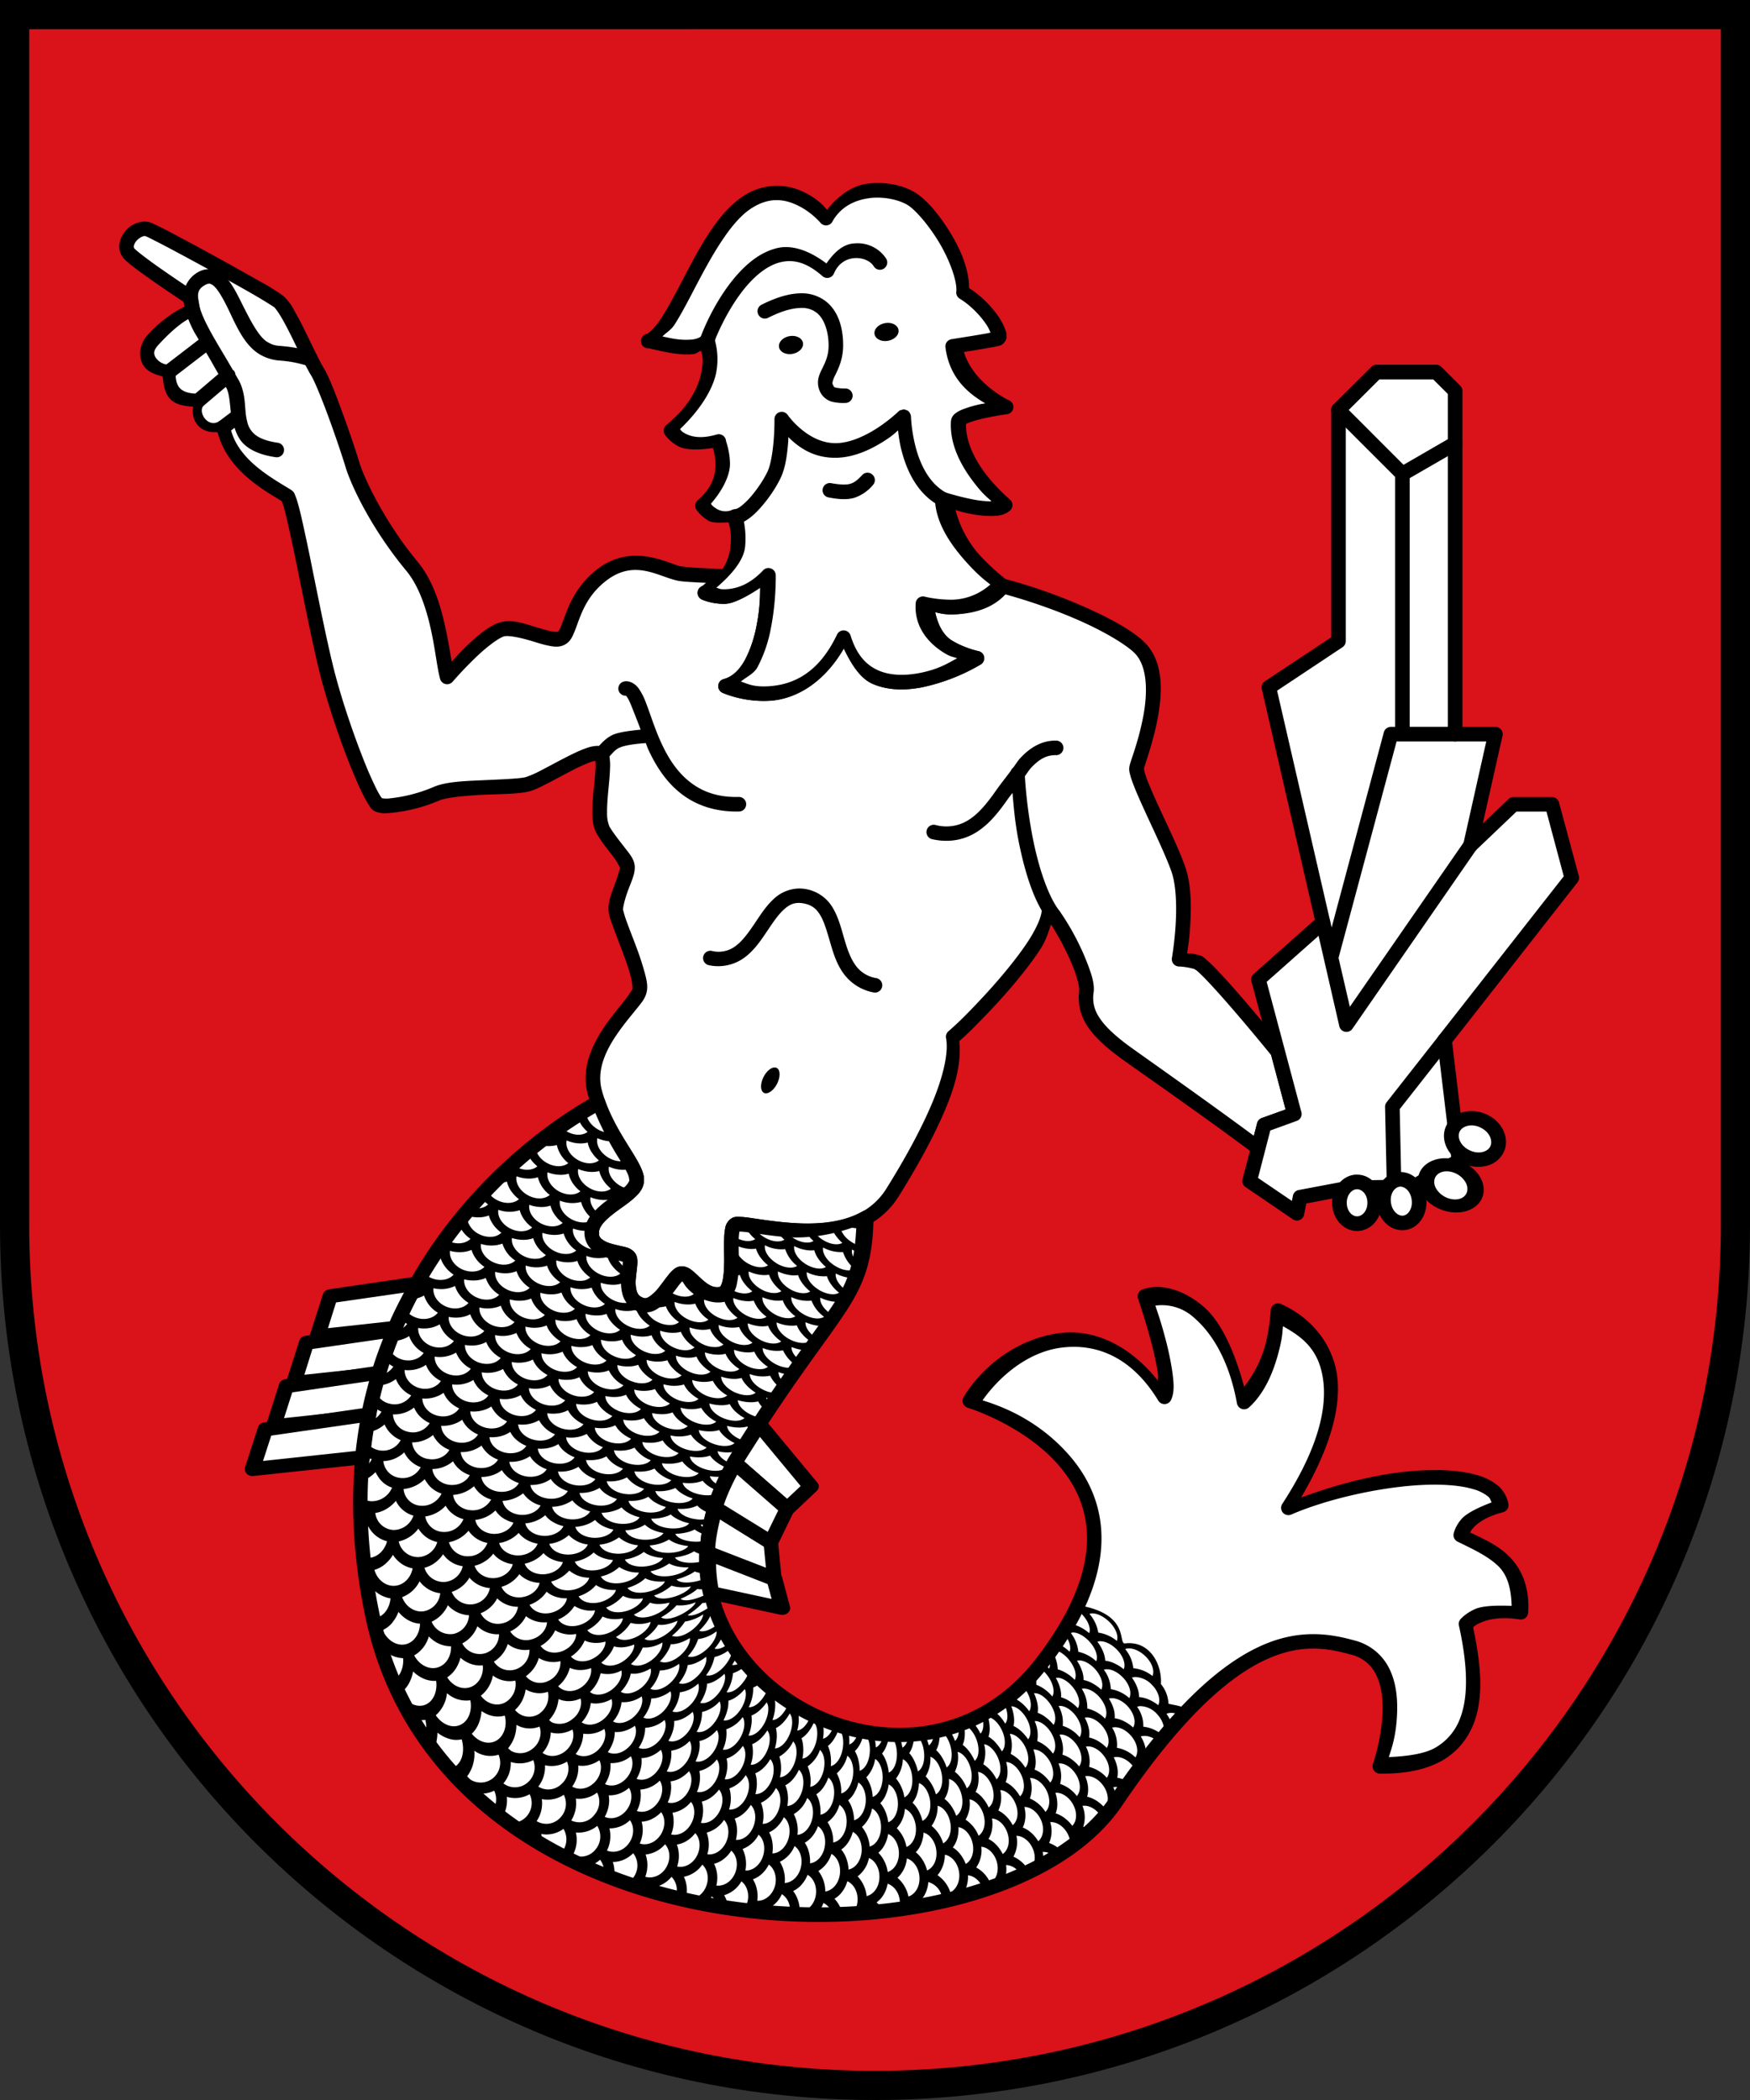 <svg xml:space="preserve" viewBox="0 0 31.75 38.1" xmlns:xlink="http://www.w3.org/1999/xlink" xmlns="http://www.w3.org/2000/svg"><rect x="0" y="0" width="31.75" height="38.1" fill="#333333" stroke="none"/><defs><path d="m7.56 23.289-1.57.228-.232.73 1.407-.153c.12-.284.252-.552.394-.805z" class="UnoptimicedTransforms" fill="#fff" id="e"/></defs><defs><pattern xlink:href="#b" id="d" patternTransform="translate(-33.906 -3.107) scale(.265)"/><pattern xlink:href="#c" id="b" patternTransform="translate(-55.365 -3.888) scale(.265)"/><pattern patternUnits="userSpaceOnUse" width="2.368" height="2.285" patternTransform="translate(-48.512 60.467)" id="c"><g color="#000" stroke-linecap="round" stroke-linejoin="round"><path d="M-12.516 16.293v.303h.313a.313.302 0 0 0-.313-.303zm.618 0a.307.307 0 0 0-.305.303h.314v-.303h-.009z" fill="#fff" stroke-width=".132" transform="translate(47.304 -60.438) scale(3.78)"/><path d="M-11.89 16.293a.313.302 0 0 1-.312.302.313.302 0 0 1-.313-.302.313.302 0 0 1 .313-.302.313.302 0 0 1 .313.302z" fill="#fff" stroke-width=".132" transform="translate(47.304 -60.438) scale(3.78)"/><path d="M-12.42 15.991a.378.378 0 0 0-.095.095v.415a.381.381 0 0 0 .097.095h.43a.376.376 0 0 0 .099-.096v-.413a.378.378 0 0 0-.098-.096zm.21.066h.007c.139 0 .248.106.248.236s-.11.237-.248.237a.24.24 0 0 1-.246-.237.24.24 0 0 1 .24-.236z" transform="translate(47.304 -60.438) scale(3.78)"/><path d="M-12.515 15.991v.302a.313.302 0 0 0 .313-.302z" fill="#fff" stroke-width=".132" transform="translate(47.304 -60.438) scale(3.78)"/><path d="M-12.27 15.991a.24.24 0 0 1-.245.236v.133a.375.375 0 0 0 .379-.369z" transform="translate(47.304 -60.438) scale(3.78)"/><path d="m-12.202 15.991.006.06a.313.302 0 0 0 .094.162l.125.068a.313.302 0 0 0 .088.012v-.302z" fill="#fff" stroke-width=".132" transform="translate(47.304 -60.438) scale(3.78)"/><path d="M-12.202 15.991v.208c.068.097.184.16.313.161v-.133a.242.242 0 0 1-.247-.236z" transform="translate(47.304 -60.438) scale(3.78)"/><path d="M-12.418 15.991a.384.384 0 0 0 .43 0z" transform="translate(47.304 -60.438) scale(3.78)"/></g></pattern><pattern patternUnits="userSpaceOnUse" width="67.132" height="169.835" patternTransform="translate(-128.149 -11.745)" id="a"><path d="M-33.906-3.107c4.125.01 12.34 0 12.34 0 .01 10.42 0 31.224 0 31.224-4.105.01-12.34 0-12.34 0z" class="UnoptimicedTransforms" transform="translate(184.396 16.9) scale(5.438)" fill="url(#d)" stroke-width=".184"/></pattern></defs><path d="M0 0v22.225C0 30.993 7.108 38.1 15.875 38.1S31.75 30.993 31.75 22.225V0z"/><path d="M.53.53v21.695c0 8.475 6.87 15.346 15.345 15.346 8.475 0 15.346-6.871 15.346-15.346V.529z" fill="#da121a"/><path style="-inkscape-stroke:none" d="M2.617 4.152c-.207.005-.43.294-.263.461.143.142.763.564 1.106.79l.034.207c-.25.085-.498.318-.716.556-.257.278-.01.572.278.586-.012.38.2.527.537.521-.21.232.135.682.45.484.129.655.771 1.002 1.165 1.241.12.088.494 2.34.758 3.319.264.977.758 2.22.9 2.285.144.066.704-.044 1.045-.198.34-.154 1.362-.099 1.659-.175.297-.077 1.197-.693 1.33-.539.13.154-.133 1.077.043 1.374.176.296.45.538.44.692-.011.153-.231.56-.209.769.022.208.494 1.186.428 1.45s-1.032 1.011-.812 1.835c.22.824.813 1.363.758 1.637-.055.275-.791.516-.813.901-.022.385.56.352.67.45.11.1-.176.682.187.857.362.176.615-.56.78-.549.164.011.362.429.703.374.34-.055.099-1.121.252-1.253.154-.132 2.12.604 2.868-.593.747-1.198 1.209-2.263 1.099-2.824.22-.176 1.68-1.626 1.736-2.263.044-.121.725 1.076.68 1.439-.043.363.089.67.77 1.154.432.306 1.542 1.082 2.348 1.686l.108-.416.547-.199-.3-1.127c-.476-.587-1.316-1.582-1.461-1.625-.187-.055-.33-.055-.33-.055s.187-1.055-.01-1.626c-.199-.571-.803-1.67-.759-1.857.044-.187.604-1.56.077-2.143-.29-.32-1.366-.845-2.519-1.153l.014.01c-.45.583-1.45.32-1.45.32-.055.78.977.988.977.988s-1.934 1.187-2.417-.374c-.725 1.528-2.142.88-2.142.88.748-.203.78-1.718.78-1.962l-.048-.001c-.555.54-1.106.27-1.106.27a1.08 1.08 0 0 0 .38-.297c-.424-.017-.77-.036-.857-.056-.286-.063-.827-.413-1.4.032-.572.445-.54 1.05-.731 1.146-.191.095-.795-.255-1.082-.16-.286.096-.764.605-.986.86-.096-.35-.148-1.416-.64-2.01-.61-.734-.983-1.522-1.078-1.84-.095-.318-.478-1.432-.637-1.686-.159-.255-.509-1.114-.7-1.273-.19-.16-2.131-1.209-2.354-1.304a.205.205 0 0 0-.087-.016z" color="#000" fill="#fff"/><path style="-inkscape-stroke:none" d="M2.613 4.02a.473.473 0 0 0-.379.23.416.416 0 0 0-.07.22.334.334 0 0 0 .098.237c.093.093.277.226.494.379.201.141.415.285.584.396l.012.079a2.266 2.266 0 0 0-.672.515c-.158.172-.173.395-.08.549.072.122.214.17.353.205.013.17.045.33.152.426.104.092.251.112.399.123-.044.278.145.49.443.459.169.668.786 1.025 1.164 1.254v.002c.006.014.018.04.028.072.02.066.044.163.072.281.055.236.123.555.193.903.142.695.3 1.503.434 2.002a14.8 14.8 0 0 0 .5 1.498c.088.222.173.417.246.564.037.073.071.134.104.184.032.049.046.09.123.125a.479.479 0 0 0 .238.029 2.938 2.938 0 0 0 .916-.227c.12-.054.466-.09.799-.105.332-.015.648-.013.84-.063.1-.025.21-.083.341-.15.13-.067.275-.146.412-.217a3.08 3.08 0 0 1 .364-.166c.036-.012.06-.016.08-.02.003.029.005.07.004.12-.004.104-.018.242-.032.387a4.057 4.057 0 0 0-.025.437c.002.14.015.27.082.383.095.16.21.299.297.412.086.113.123.21.123.203a3.338 3.338 0 0 1-.107.328c-.055.15-.117.306-.1.465.01.09.045.181.092.309.047.127.106.277.162.427.056.15.11.302.142.426a.897.897 0 0 1 .036.242 1.728 1.728 0 0 1-.16.23c-.096.12-.219.267-.335.434-.23.336-.443.768-.318 1.237.116.433.328.787.498 1.06.085.137.159.254.205.346a.382.382 0 0 1 .053.172.344.344 0 0 1-.104.129c-.068.06-.164.126-.263.199a1.843 1.843 0 0 0-.285.246.565.565 0 0 0-.162.344.417.417 0 0 0 .117.32.65.65 0 0 0 .258.147c.088.03.173.046.24.062.054.013.076.023.08.022 0 .012 0 .025-.002.048-.005.063-.019.153-.026.25a.825.825 0 0 0 .028.313.459.459 0 0 0 .234.273.406.406 0 0 0 .375-.017.91.91 0 0 0 .25-.233c.069-.085.13-.172.176-.23a.445.445 0 0 1 .043-.047c.004.003.01.004.04.03.04.033.092.087.153.14.122.107.3.228.526.191a.301.301 0 0 0 .187-.113.495.495 0 0 0 .082-.183 1.87 1.87 0 0 0 .04-.43c0-.149-.007-.297-.003-.408a.826.826 0 0 1 .014-.131 4.309 4.309 0 0 1 .3.035c.218.032.507.075.82.084.623.018 1.363-.106 1.77-.76.377-.603.684-1.173.883-1.67.183-.456.25-.828.215-1.144a5.53 5.53 0 0 0 .34-.325c.17-.172.378-.391.58-.626.202-.235.4-.485.553-.721.103-.16.141-.3.191-.444.063.094.14.224.217.374.083.16.163.336.219.49.055.153.081.292.076.334a.926.926 0 0 0 .13.617c.128.207.344.413.692.66.433.307 1.544 1.082 2.346 1.684a.132.132 0 0 0 .207-.073l.092-.35.48-.173a.132.132 0 0 0 .084-.158l-.3-1.13a.132.132 0 0 0-.026-.048c-.239-.295-.568-.69-.857-1.02a11.02 11.02 0 0 0-.389-.425 2.424 2.424 0 0 0-.146-.139c-.043-.037-.065-.064-.133-.084-.124-.036-.157-.031-.223-.037.014-.084.037-.211.055-.48.022-.343.025-.759-.086-1.08-.104-.3-.305-.716-.475-1.085a9.3 9.3 0 0 1-.213-.488 1.565 1.565 0 0 1-.054-.164c-.01-.04-.007-.07-.012-.047.005-.02.05-.157.102-.324.05-.167.11-.378.152-.606.082-.454.107-.985-.207-1.332-.176-.194-.522-.4-.979-.613a10.016 10.016 0 0 0-1.605-.578.132.132 0 0 0-.125.057c-.19.246-.508.32-.793.326a2.093 2.093 0 0 1-.518-.055.132.132 0 0 0-.166.12c-.031.448.258.746.532.91.108.064.126.051.218.085-.169.09-.331.202-.693.27-.256.048-.516.046-.73-.047-.215-.093-.396-.273-.508-.635a.132.132 0 0 0-.246-.017c-.346.727-.824.91-1.233.937-.276.018-.372-.04-.498-.082.085-.072.198-.11.258-.207.12-.193.195-.42.248-.646.106-.453.113-.898.113-1.026a.132.132 0 0 0-.127-.133c-.016 0-.031 0-.047-.002a.132.132 0 0 0-.097.038c-.255.247-.492.3-.67.3-.026 0-.019-.006-.041-.007.058-.05.138-.088.181-.143a.132.132 0 0 0-.1-.215c-.21-.009-.401-.016-.55-.025a3.279 3.279 0 0 1-.281-.028c-.22-.049-.879-.434-1.51.057-.31.241-.46.531-.55.76-.046.114-.08.215-.108.283-.03.068-.056.092-.053.09.006-.003-.045.006-.123-.01s-.177-.046-.283-.078c-.212-.064-.443-.15-.658-.078-.19.063-.377.222-.565.398-.116.11-.201.206-.297.309-.032-.184-.06-.378-.125-.666-.088-.394-.227-.826-.496-1.15-.597-.72-.967-1.51-1.053-1.795a18.66 18.66 0 0 0-.296-.873c-.129-.353-.254-.686-.354-.846-.067-.108-.2-.391-.332-.66a6.449 6.449 0 0 0-.2-.38.946.946 0 0 0-.196-.263 3.75 3.75 0 0 0-.436-.271 60.22 60.22 0 0 0-1.506-.828 8.088 8.088 0 0 0-.445-.225.34.34 0 0 0-.143-.027zm.008.263a.07.07 0 0 1 .031.006c.04.017.21.103.426.217a60.093 60.093 0 0 1 1.498.824c.211.122.38.23.399.244.018.015.077.093.136.196.06.102.125.229.19.36.13.265.254.537.345.684.06.095.204.448.33.795.127.348.246.707.292.86.105.351.48 1.136 1.103 1.886.223.269.357.666.441 1.041.085.376.117.717.172.918a.132.132 0 0 0 .229.053 7.04 7.04 0 0 1 .459-.478c.178-.166.371-.31.469-.342.07-.024.286.017.496.08.104.032.21.066.308.086.099.02.194.037.295-.014.1-.05.14-.136.176-.222.037-.087.068-.185.11-.29.083-.209.206-.444.468-.648.514-.4.937-.084 1.29-.006.07.016.17.022.321.031.056.004.14.007.206.01-.032.02-.044.045-.08.063a.132.132 0 0 0 0 .238s.166.08.402.08c.181 0 .425-.133.658-.289-.005.181-.007.448-.086.787-.049.209-.12.413-.217.568-.096.156-.212.26-.36.3a.132.132 0 0 0-.02.247s.381.176.863.145c.44-.029.959-.294 1.338-.945.137.284.297.542.525.64.284.123.597.116.885.063a3.56 3.56 0 0 0 1.072-.414.132.132 0 0 0-.043-.245s-.238-.049-.467-.185c-.178-.106-.263-.303-.314-.518.109.02.152.042.338.037.288-.006.62-.13.879-.378.554.15 1.094.347 1.525.548.442.206.778.424.893.551.213.236.221.683.144 1.108a5.062 5.062 0 0 1-.144.576c-.05.161-.09.267-.108.34-.016.07-.003.116.012.173.015.058.038.122.066.194.056.144.134.316.219.502.171.37.371.79.465 1.06.086.25.094.65.072.977-.021.327-.066.584-.066.584a.132.132 0 0 0 .13.154s.122.001.292.05c-.032-.008.004.004.037.032.033.029.077.07.129.123.103.106.236.252.379.414.28.319.598.7.834.99l.261.985-.433.156a.132.132 0 0 0-.084.092l-.059.23c-.788-.584-1.79-1.29-2.191-1.576-.333-.236-.524-.425-.621-.584a.62.62 0 0 1-.094-.445c.017-.14-.027-.286-.088-.455a4.572 4.572 0 0 0-.484-.951c-.038-.054-.068-.098-.104-.133-.018-.018-.033-.036-.082-.05a.157.157 0 0 0-.076-.003l-.031.01-.028.017-.021.022c-.012.015-.017.03-.022.043a.132.132 0 0 0-.008.033c-.01.114-.099.317-.242.537-.143.22-.336.464-.533.694-.197.229-.4.444-.566.613a5.777 5.777 0 0 1-.346.328.132.132 0 0 0-.047.129c.045.23-.03.622-.22 1.098-.191.475-.491 1.036-.862 1.63-.34.545-.954.65-1.539.633a6.827 6.827 0 0 1-.789-.08c-.109-.016-.201-.031-.28-.037a.644.644 0 0 0-.109 0c-.035.003-.075.006-.123.047a.262.262 0 0 0-.086.162 1.063 1.063 0 0 0-.017.178c-.005.127 0 .272 0 .414-.001.141-.01.277-.032.365a.286.286 0 0 1-.035.09c-.01.014-.011.012-.02.014-.114.018-.204-.04-.308-.131-.052-.046-.102-.097-.156-.143-.054-.046-.112-.095-.207-.101a.223.223 0 0 0-.158.056.618.618 0 0 0-.094.098c-.058.072-.116.155-.176.23a.73.73 0 0 1-.176.168c-.05.03-.076.036-.129.01-.058-.028-.08-.062-.097-.117a.606.606 0 0 1-.016-.213c.006-.082.02-.168.026-.248a.54.54 0 0 0 0-.12.216.216 0 0 0-.069-.138c-.073-.066-.138-.072-.21-.09-.074-.017-.151-.033-.22-.056a.419.419 0 0 1-.154-.082c-.03-.03-.044-.054-.04-.118.002-.054.031-.115.093-.183.061-.068.151-.14.246-.21.095-.069.196-.137.281-.212.086-.075.166-.157.19-.277.024-.122-.02-.228-.076-.34-.057-.112-.133-.232-.217-.367-.168-.27-.363-.6-.467-.99-.095-.356.066-.708.28-1.018.106-.155.224-.297.322-.418.097-.122.18-.207.21-.332.03-.12 0-.236-.037-.375a5.253 5.253 0 0 0-.148-.45c-.057-.153-.117-.304-.162-.427a2.19 2.19 0 0 1-.078-.246c-.005-.05.033-.202.086-.346.052-.144.115-.267.125-.398.011-.16-.086-.263-.178-.383s-.2-.251-.281-.387a.624.624 0 0 1-.043-.252c-.002-.12.01-.266.023-.408.014-.142.028-.283.031-.404a.94.94 0 0 0-.006-.17.282.282 0 0 0-.062-.158.224.224 0 0 0-.191-.07.648.648 0 0 0-.174.04c-.12.042-.257.109-.399.182-.141.073-.286.152-.412.217a1.893 1.893 0 0 1-.287.127c-.105.027-.45.041-.787.056-.338.015-.674.027-.895.127a2.75 2.75 0 0 1-.818.205c-.069.003-.122-.009-.115-.006.04.02.01.006-.014-.029a1.684 1.684 0 0 1-.088-.158 7.207 7.207 0 0 1-.236-.543c-.172-.436-.36-.988-.49-1.47-.13-.48-.29-1.288-.432-1.985a33.61 33.61 0 0 0-.193-.91 4.677 4.677 0 0 0-.078-.3.941.941 0 0 0-.036-.1c-.012-.03-.015-.056-.07-.096a.132.132 0 0 0-.008-.006c-.4-.244-.989-.571-1.103-1.153a.132.132 0 0 0-.201-.087c-.202.126-.386-.168-.282-.284a.132.132 0 0 0-.1-.22c-.149.002-.25-.03-.31-.082-.06-.053-.099-.138-.094-.303a.132.132 0 0 0-.124-.137.307.307 0 0 1-.237-.129c-.039-.065-.05-.127.049-.234.214-.233.456-.452.662-.522a.132.132 0 0 0 .088-.146L3.59 5.38a.132.132 0 0 0-.057-.088 26.9 26.9 0 0 1-.625-.424c-.214-.15-.411-.3-.46-.35-.019-.017-.02-.027-.02-.046 0-.02.01-.048.029-.078.04-.06.12-.11.164-.112zM19.162 16.56l-.008.033a.115.115 0 0 1-.017.033l-.006.006c.004-.023.03-.05.031-.072z" color="#000"/><path style="-inkscape-stroke:none" d="M3.85 4.887a.4.4 0 0 0-.256.05.52.52 0 0 0-.266.475c.005.184.076.371.17.563.033.067.07.12.107.187l-.63.484a.132.132 0 0 0-.024.186.132.132 0 0 0 .186.025l.601-.462c.084.138.154.268.225.39l-.455.387a.132.132 0 0 0-.016.187.132.132 0 0 0 .186.016l.418-.355c.003.006.012.018.015.025.051.108.06.28.077.437l-.225.17a.132.132 0 0 0-.026.184.132.132 0 0 0 .186.027l.133-.101c.037.115.09.233.201.324.126.103.301.174.545.209a.132.132 0 0 0 .15-.113.132.132 0 0 0-.111-.149c-.212-.03-.34-.087-.416-.15a.408.408 0 0 1-.139-.23 1.21 1.21 0 0 1-.027-.143v-.004a.132.132 0 0 0 0-.002c-.02-.174-.012-.365-.11-.572-.02-.042-.054-.095-.078-.139a.132.132 0 0 0-.029-.07.132.132 0 0 0-.017-.01c-.158-.279-.351-.576-.489-.856-.086-.175-.141-.338-.144-.453-.003-.114.021-.173.13-.234.042-.023.064-.025.085-.022.02.004.045.016.078.045.064.06.143.189.22.342.155.306.299.71.608.895a.832.832 0 0 0 .38.113c.119.011.252.022.505.1a.132.132 0 0 0 .164-.088.132.132 0 0 0-.086-.166c-.273-.084-.442-.099-.557-.11-.115-.01-.161-.011-.27-.076-.174-.104-.345-.468-.507-.789-.081-.16-.163-.31-.28-.416a.418.418 0 0 0-.212-.111z" color="#000"/><path d="M11.356 12.36c-.007 0-.013 0-.02.002a.132.132 0 0 0-.117.146.132.132 0 0 0 .138.114l.02.026c.027.037.061.113.098.208.038.098.1.25.148.382-.227.023-.437.05-.545.114-.141.084-.2.18-.266.238a.132.132 0 0 0-.013.187.132.132 0 0 0 .187.014c.106-.091.141-.162.227-.213.074-.044.25-.079.504-.096.017.042.024.07.043.112.128.278.302.564.566.78.265.218.621.359 1.082.349a.132.132 0 0 0 .13-.135.132.132 0 0 0-.136-.129c-.405.01-.688-.11-.908-.29-.22-.18-.376-.427-.494-.685-.119-.257-.198-.519-.277-.724a1.17 1.17 0 0 0-.133-.266c-.05-.069-.134-.136-.234-.134zm7.808 1.077c-.266-.006-.478.132-.646.309-.05.053-.09.12-.135.18a.132.132 0 0 0-.043.057c-.09.122-.186.24-.273.364-.144.206-.294.395-.465.51a.75.75 0 0 1-.631.11.132.132 0 0 0-.159.101.132.132 0 0 0 .102.158c.335.074.616-.001.836-.15.22-.149.384-.364.533-.576.03-.043.057-.073.086-.115.025.272.045.551.121.924.106.513.263 1.042.525 1.385a.132.132 0 0 0 .186.025.132.132 0 0 0 .024-.186c-.21-.274-.375-.78-.477-1.277a8.638 8.638 0 0 1-.154-1.174c.037-.048.077-.114.115-.154.141-.149.273-.231.449-.227a.132.132 0 0 0 .135-.129.132.132 0 0 0-.129-.135zm-4.667 2.683a.685.685 0 0 0-.452.183c-.145.13-.25.298-.357.457-.107.158-.213.306-.333.396a.507.507 0 0 1-.443.096.132.132 0 0 0-.154.106.132.132 0 0 0 .105.154.805.805 0 0 0 .652-.145c.167-.125.284-.297.393-.459.109-.162.21-.314.315-.408.105-.094.198-.138.355-.11.159.03.238.103.309.223.07.121.118.292.172.475.053.183.111.38.228.55a.873.873 0 0 0 .563.368.132.132 0 0 0 .154-.104.132.132 0 0 0-.104-.156.571.571 0 0 1-.394-.256c-.086-.126-.142-.295-.194-.475-.052-.18-.1-.368-.197-.534a.707.707 0 0 0-.618-.361zm-.449 3.247c-.07.004-.157.084-.206.196-.056.127-.042.248.032.27.074.02.179-.066.235-.193.056-.128.043-.249-.031-.27a.09.09 0 0 0-.03-.003z"/><path style="-inkscape-stroke:none" d="M14.987 3.955s-.67-.813-1.462-.263c-.79.55-1.285 2.351-1.758 2.494.055-.011.824.263 1.066-.011 0 0 .319.835-.66 1.637 0 0 .232.384.869.198-.022.022.307.648-.297 1.164 0 0 .23.34.593.198 0 0 .308.967-.549 1.384 0 0 .582.286 1.154-.318 0 0 .033 1.79-.78 2.01 0 0 1.417.649 2.142-.879.484 1.56 2.417.374 2.417.374s-1.032-.209-.978-.989c0 0 1 .264 1.45-.318 0 0-1.076-.802-1.098-1.583 0 0 .912.308 1.143.11 0 0-.901-.736-.857-1.505 0-.155.868-.275.868-.275s-.868-.33-.967-1.098c0 0 .714-.11.824-.143.11-.033-.176-.56-.626-.835.055-.473-.555-1.45-.934-1.692-.38-.243-1.219-.272-1.56.34z" color="#000" fill="#fff"/><path style="-inkscape-stroke:none" d="M15.736 3.333c-.28.036-.533.224-.732.473-.051-.057-.15-.184-.393-.307a1.101 1.101 0 0 0-1.162.084c-.44.306-.757.909-1.039 1.447-.141.27-.273.522-.392.711-.12.19-.239.304-.29.319a.132.132 0 0 0 .065.256c-.037.007-.031 0-.027.002l.025.006.102.023c.084.02.196.045.318.063.121.017.251.029.377.013.048-.006.084-.045.13-.06.018.07.047.12.02.312-.038.28-.182.653-.648 1.035a.132.132 0 0 0-.03.17s.08.129.247.217c.135.072.372.07.627.031l.01.033c.016.064.035.151.037.248.004.195-.048.431-.32.665a.132.132 0 0 0-.026.175s.072.105.2.188c.087.058.24.047.384.04.013.05.058.19.035.417a.87.87 0 0 1-.523.744.132.132 0 0 0 0 .238s.176.085.424.08c.177-.003.412-.158.636-.308-.002.138.007.335-.062.687a2.25 2.25 0 0 1-.217.643c-.1.18-.224.3-.383.344a.132.132 0 0 0-.021.248s.381.175.863.144c.441-.028.959-.297 1.338-.95.137.287.297.545.525.644.284.123.597.118.885.064a3.537 3.537 0 0 0 1.072-.416.132.132 0 0 0-.043-.242s-.238-.05-.467-.186c-.179-.106-.266-.303-.316-.52.109.02.151.042.338.038.327-.007.736-.094.996-.43a.132.132 0 0 0-.025-.185s-.26-.195-.522-.483a1.986 1.986 0 0 1-.416-.795c.087.025.102.035.219.059.133.027.274.05.406.05.132.002.26-.01.363-.099a.132.132 0 0 0-.002-.201s-.213-.176-.423-.443c-.204-.26-.38-.602-.373-.924.012-.007.02-.013.04-.022.07-.028.175-.058.28-.082a5.5 5.5 0 0 1 .422-.076.132.132 0 0 0 .029-.256s-.635-.301-.809-.873a18.802 18.802 0 0 0 .467-.078c.084-.015.144-.025.19-.04.067-.02.112-.099.117-.148a.277.277 0 0 0-.018-.123 1.03 1.03 0 0 0-.13-.255 1.927 1.927 0 0 0-.532-.516c0-.284-.11-.605-.29-.918-.2-.346-.444-.657-.675-.805-.225-.144-.55-.213-.88-.17zm.034.262c.269-.035.55.032.705.13.149.096.402.394.588.716.185.321.306.681.287.851a.132.132 0 0 0 .062.127c.204.124.378.313.483.469.04.06.059.106.076.146-.026.005-.031.008-.063.014-.08.015-.18.031-.275.047l-.37.059a.132.132 0 0 0-.11.148c.073.57.435.848.722 1.016-.042.008-.044.006-.088.015a2.158 2.158 0 0 0-.32.094.544.544 0 0 0-.13.07.2.2 0 0 0-.085.156c-.023.437.209.836.438 1.127.147.189.21.232.298.313-.012 0-.01.004-.023.004a2.013 2.013 0 0 1-.357-.045c-.247-.05-.47-.123-.47-.123a.132.132 0 0 0-.175.129c.013.45.312.86.594 1.168.206.226.316.303.41.379a1.08 1.08 0 0 1-.67.275c-.286.006-.52-.055-.52-.055a.132.132 0 0 0-.164.12c-.031.448.258.747.532.91.11.065.128.054.22.088-.168.089-.333.201-.695.27-.256.047-.516.045-.73-.048-.215-.093-.396-.273-.508-.634a.132.132 0 0 0-.246-.018c-.345.727-.824.91-1.233.937-.284.019-.389-.044-.511-.085.103-.086.233-.138.3-.258a2.47 2.47 0 0 0 .246-.721c.097-.492.086-.951.086-.951a.132.132 0 0 0-.228-.088c-.263.278-.51.34-.697.344-.095.002-.1-.014-.153-.028.267-.228.496-.49.522-.742.033-.324-.053-.59-.053-.59a.132.132 0 0 0-.176-.082.307.307 0 0 1-.31-.033c-.053-.034-.063-.053-.082-.076.219-.25.351-.523.347-.736a1.283 1.283 0 0 0-.045-.309 6.172 6.172 0 0 0-.023-.086l-.004-.008c0 .002.002.005.002.016a.21.21 0 0 1-.006.029l-.01.025-.023.032A.132.132 0 0 0 13.172 8a.132.132 0 0 0-.168-.117c-.291.085-.464.04-.573-.018-.07-.037-.074-.057-.093-.08.396-.378.622-.771.664-1.074a1.295 1.295 0 0 0-.045-.582.132.132 0 0 0-.223-.041c-.03.034-.089.061-.177.072a1.27 1.27 0 0 1-.31-.011c-.083-.012-.157-.03-.228-.045.072-.075.157-.114.223-.22.13-.205.262-.462.402-.73.281-.535.607-1.11.957-1.353.356-.247.653-.185.891-.064.239.12.393.304.393.304a.132.132 0 0 0 .234-.084l-.018.065c.148-.266.4-.391.668-.426z" color="#000"/><path d="M15.523 4.415a.716.716 0 0 0-.044.003c-.196.018-.357.175-.485.362-.309-.233-.623-.345-.898-.278-.307.075-.556.287-.76.527-.203.24-.36.51-.467.725a3.977 3.977 0 0 0-.154.35c-.004.01-.005.019-.008.029a.54.54 0 0 0-.006.045l.004.033.045.066a.132.132 0 0 0 .186-.019.132.132 0 0 0 .027-.063v.006l.004-.012c.005-.014.013-.04.025-.07.025-.06.064-.148.114-.248.1-.2.248-.456.431-.672.183-.216.398-.387.621-.441.224-.055.467-.01.764.252a.132.132 0 0 0 .209-.05c.159-.377.606-.319.72-.13a.132.132 0 0 0 .182.045.132.132 0 0 0 .045-.182.617.617 0 0 0-.555-.278zm-1.01.907c-.196.005-.424.07-.697.207a.132.132 0 0 0-.058.178.132.132 0 0 0 .178.059c.248-.126.44-.175.584-.178a.43.43 0 0 1 .306.094c.143.12.207.366.207.582 0 .195-.06.307-.117.426-.029.059-.06.12-.072.197a.385.385 0 0 0 .05.25.346.346 0 0 0 .202.152.873.873 0 0 0 .24.022.132.132 0 0 0 .133-.133.132.132 0 0 0-.133-.13.739.739 0 0 1-.17-.015c-.03-.008-.03-.006-.043-.03-.022-.036-.022-.05-.017-.075a.533.533 0 0 1 .048-.123c.055-.114.143-.288.143-.541 0-.262-.06-.587-.301-.787a.713.713 0 0 0-.482-.155zm1.592.536a.298.298 0 0 0-.028.002c-.12.013-.216.096-.212.186.003.09.105.153.225.14.121-.013.217-.096.213-.186-.004-.084-.09-.144-.198-.142zm-1.733.236a.298.298 0 0 0-.028.002c-.121.013-.216.097-.212.187.004.09.105.153.226.14.12-.013.215-.096.212-.187-.004-.083-.09-.143-.198-.142zm-1.415.039.004.006.002.016a.132.132 0 0 0-.006-.022zm.006.025a1.085 1.085 0 0 0 .001.017.132.132 0 0 0-.001-.017zm3.435 1.268-.074.02-.023.019s-.143.14-.36.285c-.216.144-.502.284-.763.29-.52.014-.885-.509-.885-.509a.132.132 0 0 0-.242.076s.002.17-.014.375c-.016.207-.054.453-.11.569-.066.142-.19.33-.314.47a1.17 1.17 0 0 1-.178.169.305.305 0 0 1-.097.05.132.132 0 0 0-.131.131.132.132 0 0 0 .13.133c.1 0 .179-.044.255-.1.076-.055.15-.128.22-.209.143-.162.273-.359.354-.53.09-.19.118-.444.135-.663.003-.04 0-.036.002-.072.186.185.458.386.88.375.346-.009.667-.176.905-.334.122-.082.135-.102.205-.162.013.105.027.226.065.37.09.347.274.769.674.991a.132.132 0 0 0 .179-.053.132.132 0 0 0-.05-.18c-.304-.168-.466-.512-.548-.824a2.795 2.795 0 0 1-.084-.527c-.001-.014 0-.024-.002-.037l-.002-.012a.076.076 0 0 0-.008-.023L16.5 7.48l-.03-.03-.072-.025zm-.661 1.15a.132.132 0 0 0-.095.043c-.087.094-.143.137-.215.158-.07.021-.173.02-.347-.011a.132.132 0 0 0-.154.105.132.132 0 0 0 .107.154c.191.036.336.045.469.006a.753.753 0 0 0 .336-.232.132.132 0 0 0-.008-.186.132.132 0 0 0-.093-.037z"/><path style="-inkscape-stroke:none" d="m24.001 16.733-.98-4.261 1.263-.84V7.439l.688-.688h1.084l.344.344v6.226h.73l-.452 2.018.783-.745h.697l.358 1.335-2.31 2.945.265 2.187-.83.471-1.15.019-.905.17-.056.292-.858-.585.264-1.018.547-.198-.65-2.441z" color="#000" fill="#fff"/><path style="-inkscape-stroke:none" d="M24.973 6.617a.132.132 0 0 0-.094.04l-.69.687a.132.132 0 0 0-.037.094v4.125l-1.205.798a.132.132 0 0 0-.054.141l.962 4.184-1.11.984a.132.132 0 0 0-.04.135l.62 2.324-.434.156a.132.132 0 0 0-.082.092l-.266 1.018a.132.132 0 0 0 .055.142l.857.584a.132.132 0 0 0 .205-.084l.04-.203.804-.152 1.139-.018a.132.132 0 0 0 .064-.018l.83-.47a.132.132 0 0 0 .065-.131l-.256-2.133 2.273-2.902a.132.132 0 0 0 .026-.115l-.36-1.336a.132.132 0 0 0-.127-.098h-.697a.132.132 0 0 0-.092.037l-.467.445.358-1.593a.132.132 0 0 0-.13-.162h-.597V7.093A.132.132 0 0 0 26.494 7l-.344-.344a.132.132 0 0 0-.093-.039zm.054.266h.975l.266.265v6.172a.132.132 0 0 0 .132.133h.565l-.416 1.856a.132.132 0 0 0 .22.125l.745-.71h.543l.314 1.174-2.267 2.893a.132.132 0 0 0-.028.098l.252 2.1-.723.411-1.117.018a.132.132 0 0 0-.021.002l-.904.17a.132.132 0 0 0-.106.105l-.018.094-.615-.418.223-.861.48-.174a.132.132 0 0 0 .084-.158l-.63-2.364 1.107-.982a.132.132 0 0 0 .043-.129l-.961-4.172 1.187-.789a.132.132 0 0 0 .059-.11v-4.14z" color="#000"/><path style="-inkscape-stroke:none" d="M24.283 7.305a.132.132 0 0 0-.094.039.132.132 0 0 0 0 .187l1.122 1.121v4.536h-.075a.132.132 0 0 0-.129.097l-.947 3.541-.03-.123a.132.132 0 0 0-.16-.1.132.132 0 0 0-.097.159l.426 1.857a.132.132 0 0 0 .238.045l2.25-3.252a.132.132 0 0 0-.033-.183.132.132 0 0 0-.184.033l-2.08 3.004-.205-.887 1.053-3.926H26.4a.132.132 0 0 0 .133-.133.132.132 0 0 0-.133-.133h-.824V8.675l.89-.514a.132.132 0 0 0 .05-.181.132.132 0 0 0-.182-.05l-.87.503-1.087-1.088a.132.132 0 0 0-.094-.04zM26.29 18.77a.132.132 0 0 0-.185.021l-.946 1.205a.132.132 0 0 0-.03.084l.032 1.46a.132.132 0 0 0 .135.13.132.132 0 0 0 .129-.137l-.03-1.41.917-1.168a.132.132 0 0 0-.022-.185z" color="#000"/><path style="-inkscape-stroke:none" d="M24.94 21.822a.32.38 0 0 1-.32.38.32.38 0 0 1-.32-.38.32.38 0 0 1 .32-.379.32.38 0 0 1 .32.38z" color="#000" fill="#fff"/><path style="-inkscape-stroke:none" d="M24.621 21.31c-.261 0-.453.243-.453.512 0 .27.192.512.453.512.262 0 .451-.242.451-.512s-.19-.511-.45-.511zm0 .266c.092 0 .188.097.188.246 0 .15-.096.246-.188.246s-.187-.097-.187-.246.095-.246.187-.246z" color="#000"/><path style="-inkscape-stroke:none" d="M25.745 21.752a.397.323 82.78 0 1-.27.434.397.323 82.78 0 1-.371-.353.397.323 82.78 0 1 .27-.434.397.323 82.78 0 1 .37.353z" color="#000" fill="#fff"/><path style="-inkscape-stroke:none" d="M25.358 21.267c-.264.033-.42.307-.385.582.035.275.254.501.518.468.265-.034.42-.307.385-.582-.035-.276-.254-.502-.518-.468zm.034.263c.09-.011.2.078.22.238.021.16-.064.276-.154.287-.09.012-.203-.08-.223-.24-.02-.159.067-.273.157-.285z" color="#000"/><path style="-inkscape-stroke:none" d="M26.655 21.315a.465.354 23.097 0 1-.032.512.465.354 23.097 0 1-.635-.129.465.354 23.097 0 1 .033-.512.465.354 23.097 0 1 .634.129z" color="#000" fill="#fff"/><path style="-inkscape-stroke:none" d="M25.928 21.087c-.256.148-.267.454-.057.678.21.223.588.306.844.16.256-.148.267-.455.057-.678-.21-.223-.588-.307-.844-.16zm.185.197c.112-.065.302-.034.425.097s.106.284-.006.348c-.113.065-.304.032-.427-.099-.123-.13-.104-.282.008-.346z" color="#000"/><path style="-inkscape-stroke:none" d="M26.938 20.348a.441.361 24.322 0 1 .213.52.441.361 24.322 0 1-.567.11.441.361 24.322 0 1-.214-.52.441.361 24.322 0 1 .568-.11z" color="#000" fill="#fff"/><path style="-inkscape-stroke:none" d="M26.252 20.398c-.14.25 0 .557.267.697.268.14.608.085.749-.165.14-.25.002-.557-.266-.697-.267-.14-.61-.086-.75.165zm.235.123c.056-.098.223-.144.386-.058.164.086.216.246.161.344-.055.099-.221.142-.385.056-.164-.085-.217-.244-.162-.342z" color="#000"/><path style="-inkscape-stroke:none" d="M10.849 20c-1.117.61-5.291 3.461-4.099 9.274 1.326 6.465 11.321 6.631 13.5 3.41 2.179-3.22 3.46-3.02 4.296-2.792 1.136.31.488 2.153.488 2.153 1.872.033 1.828-1.39 1.563-2.582 0 0 .261-.327.995-.213.056-.885-.532-1.126-1.09-1.397 0 0 .063-.371.735-.545-.139-.834-2.594-.5-3.86.047 1.542-2.371.414-3.31-.19-3.576 0 0-.055 1.15-.616 1.658-.29-1.61-1.304-2.099-1.8-1.919 0 0 .516 1.464.355 1.824-1.015-1.668-2.815-1.088-3.529.071 0 0 4.044 1.211 1.303 4.76-2.463 3.192-7.84-.023-5.495-3.765 1.795-2.863 2.284-2.803 2.31-4.314-.892.508-2.26.024-2.388.133-.153.132.088 1.198-.252 1.253-.34.055-.539-.363-.704-.374-.164-.01-.417.725-.78.55-.362-.176-.077-.759-.187-.857-.11-.1-.691-.066-.67-.451.023-.385.759-.626.814-.9.05-.254-.448-.73-.7-1.448z" color="#000" fill="#fff"/><path style="-inkscape-stroke:none" d="M10.896 19.877a.132.132 0 0 0-.11.008c-.574.313-1.911 1.187-2.962 2.726-1.05 1.54-1.806 3.75-1.203 6.69.676 3.297 3.567 4.989 6.54 5.441 1.485.226 2.996.147 4.28-.195 1.285-.342 2.347-.945 2.918-1.79 1.082-1.599 1.934-2.333 2.598-2.642.664-.308 1.144-.208 1.555-.095a.672.672 0 0 1 .468.394c.086.188.113.429.104.666a3.66 3.66 0 0 1-.174.922.132.132 0 0 0 .121.176c.485.008.86-.078 1.14-.24.282-.163.465-.405.57-.678.196-.52.108-1.152-.014-1.733.01-.012.03-.043.144-.091.134-.058.356-.109.701-.055a.132.132 0 0 0 .153-.123c.03-.472-.123-.804-.356-1.031-.2-.197-.455-.308-.697-.424.013-.022.02-.041.045-.07.08-.093.237-.216.553-.297a.132.132 0 0 0 .097-.149.567.567 0 0 0-.199-.34 1.02 1.02 0 0 0-.379-.187c-.294-.085-.662-.103-1.066-.078-.713.043-1.487.253-2.118.488.622-1.056.772-1.868.608-2.43-.179-.612-.646-.938-.973-1.082a.132.132 0 0 0-.185.115s-.013.275-.094.614a2.158 2.158 0 0 1-.389.773c-.172-.637-.416-1.18-.738-1.455-.379-.324-.796-.424-1.107-.31a.132.132 0 0 0-.08.167s.127.363.234.768c.053.202.102.415.127.594.008.061-.001.074 0 .125-.511-.64-1.152-.94-1.776-.863-.712.087-1.37.544-1.748 1.158a.132.132 0 0 0 .075.197s.983.3 1.619 1.01c.318.355.549.804.543 1.38-.006.577-.253 1.29-.926 2.163-1.19 1.541-3.063 1.527-4.373.685-.655-.42-1.162-1.049-1.365-1.79-.203-.743-.109-1.601.46-2.51.895-1.427 1.46-2.12 1.817-2.663.357-.542.5-.95.514-1.72a.132.132 0 0 0-.2-.118c-.404.231-.943.243-1.402.2-.23-.022-.437-.054-.6-.076a1.962 1.962 0 0 0-.21-.024c-.061-.002-.115-.019-.194.049a.262.262 0 0 0-.086.162 1.063 1.063 0 0 0-.017.178c-.005.127 0 .272 0 .414-.001.141-.01.277-.032.365a.286.286 0 0 1-.035.09c-.01.014-.011.012-.02.014-.114.018-.204-.04-.308-.131-.052-.046-.102-.097-.156-.143-.054-.046-.112-.095-.207-.101a.223.223 0 0 0-.158.056.618.618 0 0 0-.094.098c-.058.072-.116.155-.176.23a.73.73 0 0 1-.176.168c-.05.03-.076.036-.129.01-.058-.028-.08-.062-.097-.117a.606.606 0 0 1-.016-.213c.006-.082.02-.168.026-.248a.54.54 0 0 0 0-.12.216.216 0 0 0-.069-.138c-.073-.066-.138-.072-.21-.09-.074-.017-.151-.033-.22-.056a.419.419 0 0 1-.154-.082c-.03-.03-.044-.054-.04-.118.002-.054.031-.115.093-.183.061-.068.151-.14.246-.21.095-.069.196-.137.281-.212.086-.075.166-.157.19-.277.022-.112-.014-.213-.063-.315-.048-.102-.116-.21-.191-.33-.15-.24-.33-.53-.45-.87a.132.132 0 0 0-.078-.081zm-.095.316c.125.297.273.572.398.774.075.12.138.224.176.304a.341.341 0 0 1 .043.15.345.345 0 0 1-.104.13c-.068.06-.164.126-.263.199a1.843 1.843 0 0 0-.285.246.565.565 0 0 0-.162.344.419.419 0 0 0 .119.32.643.643 0 0 0 .256.147c.088.03.173.046.24.062.054.013.076.023.08.022 0 .012 0 .025-.002.048-.005.063-.019.153-.026.25a.825.825 0 0 0 .028.313.459.459 0 0 0 .234.273.406.406 0 0 0 .375-.017.91.91 0 0 0 .25-.233c.069-.085.13-.172.176-.23a.445.445 0 0 1 .043-.047c.004.003.01.004.04.03.04.033.092.087.153.14.122.107.3.228.526.191a.301.301 0 0 0 .187-.113.495.495 0 0 0 .082-.183 1.87 1.87 0 0 0 .04-.43c0-.149-.007-.297-.003-.408a.826.826 0 0 1 .014-.131c.006-.03.019-.034-.002-.016-.047.04-.03.014.012.016.041.001.107.008.185.02.157.021.371.055.612.077.405.038.88-.03 1.314-.195-.03.6-.114.956-.424 1.426-.343.521-.92 1.23-1.82 2.666-.603.962-.715 1.907-.492 2.72.222.814.773 1.492 1.476 1.944 1.407.904 3.453.901 4.727-.748.697-.903.974-1.671.98-2.32.007-.65-.259-1.168-.61-1.559-.623-.697-1.36-.907-1.548-.969.346-.486.866-.887 1.44-.957.62-.076 1.262.163 1.748.961a.132.132 0 0 0 .234-.014c.064-.144.048-.312.021-.51a5.402 5.402 0 0 0-.132-.624c-.081-.305-.133-.446-.176-.574a.86.86 0 0 1 .701.218c.325.278.638.774.78 1.555a.132.132 0 0 0 .218.074c.316-.286.472-.724.559-1.088.05-.212.045-.265.058-.386.255.147.557.327.682.753.15.517.066 1.302-.694 2.47a.132.132 0 0 0 .165.193c.613-.266 1.537-.485 2.308-.532.386-.023.734-.002.979.069a.774.774 0 0 1 .28.136c.039.032.047.072.065.108-.237.09-.45.193-.545.3a.697.697 0 0 0-.115.18c-.021.049-.03.092-.03.092a.132.132 0 0 0 .073.14c.282.138.554.264.74.446.162.158.232.399.24.719-.264-.01-.517-.004-.658.056-.18.078-.273.19-.273.19a.132.132 0 0 0-.025.111c.13.586.197 1.22.025 1.674a1.02 1.02 0 0 1-.455.543c-.192.11-.497.154-.842.17.045-.143.134-.375.15-.79.011-.262-.014-.54-.126-.784a.968.968 0 0 0-.641-.541c-.425-.117-1.004-.229-1.734.111s-1.609 1.113-2.706 2.734c-.518.766-1.523 1.351-2.767 1.682-1.244.331-2.723.41-4.174.19-2.901-.442-5.67-2.064-6.32-5.233-.59-2.872.146-4.995 1.164-6.486a8.591 8.591 0 0 1 2.758-2.569z" color="#000"/><use class="UnoptimicedTransforms" xlink:href="#e"/><use style="-inkscape-stroke:none" color="#000" xlink:href="#e"/><path style="-inkscape-stroke:none" d="m7.538 23.162-1.569.23a.137.127 0 0 0-.11.09l-.234.728a.137.127 0 0 0 .15.164l1.405-.154a.137.127 0 0 0 .114-.08c.118-.279.248-.543.388-.792a.137.127 0 0 0-.144-.186zm-.209.29c-.089.17-.178.34-.257.522l-1.122.123.147-.467z" color="#000"/><path style="-inkscape-stroke:none" d="m7.15 24.13-1.588.232-.233.73 1.54-.167c.081-.277.175-.542.28-.794z" color="#000" fill="#fff"/><path style="-inkscape-stroke:none" d="m7.128 24.005-1.587.231a.137.127 0 0 0-.111.09l-.233.73a.137.127 0 0 0 .149.163l1.538-.169a.137.127 0 0 0 .117-.093 7.71 7.71 0 0 1 .276-.781.137.127 0 0 0-.149-.171zm-.178.284c-.066.17-.13.34-.185.52l-1.243.133.146-.467z" color="#000"/><path style="-inkscape-stroke:none" d="m6.875 24.904-1.68.245-.232.729 1.72-.186c.051-.273.116-.535.192-.788z" color="#000" fill="#fff"/><path style="-inkscape-stroke:none" d="m6.854 24.78-1.68.243a.137.127 0 0 0-.11.09l-.233.73a.137.127 0 0 0 .149.163l1.72-.186a.137.127 0 0 0 .12-.106c.05-.269.112-.528.186-.777a.137.127 0 0 0-.152-.158zm-.157.278a7.92 7.92 0 0 0-.127.518l-1.417.153.149-.467z" color="#000"/><path style="-inkscape-stroke:none" d="m6.688 25.663-1.876.27-.232.72 1.997-.214c.026-.267.063-.527.111-.776z" color="#000" fill="#fff"/><path style="-inkscape-stroke:none" d="m6.665 25.537-1.874.27a.138.127 0 0 0-.111.09l-.233.72a.138.127 0 0 0 .149.162l1.996-.213a.138.127 0 0 0 .122-.115c.025-.264.064-.522.111-.768a.138.127 0 0 0-.16-.146zm-.138.278a8.33 8.33 0 0 0-.073.51l-1.682.181.149-.46z" color="#000"/><path style="-inkscape-stroke:none" d="M13.771 25.837c-.116.177-.236.365-.366.571a4.55 4.55 0 0 0-.077.13l.954.834.429-.402z" color="#000" fill="#fff"/><path style="-inkscape-stroke:none" d="M13.763 25.716a.145.121 0 0 0-.119.063c-.116.178-.236.367-.366.574-.028.045-.055.088-.08.132a.145.121 0 0 0 .025.136l.955.835a.145.121 0 0 0 .213-.003l.427-.403a.145.121 0 0 0 .012-.15l-.94-1.133a.145.121 0 0 0-.127-.05zm.023.353.74.892-.248.233-.775-.678.031-.051.252-.396z" color="#000"/><path style="-inkscape-stroke:none" d="M12.83 28.17c-.009.252.015.495.067.728l1.294.279-.142-.533z" color="#000" fill="#fff"/><path style="-inkscape-stroke:none" d="M12.89 28.061a.145.121 0 0 0-.206.106c-.009.26.016.512.07.753a.145.121 0 0 0 .107.096l1.295.279a.145.121 0 0 0 .176-.146l-.142-.532a.145.121 0 0 0-.08-.083zm.1.307.934.36.075.281-.967-.208a2.795 2.795 0 0 1-.041-.433z" color="#000"/><path style="-inkscape-stroke:none" d="M12.968 27.353c-.086.28-.13.553-.139.817l1.22.474-.065-.663z" color="#000" fill="#fff"/><path style="-inkscape-stroke:none" d="M12.922 27.229a.132.132 0 0 0-.08.085c-.089.29-.136.576-.145.852a.132.132 0 0 0 .084.127l1.219.475a.132.132 0 0 0 .18-.137l-.065-.662a.132.132 0 0 0-.062-.1l-1.016-.629a.132.132 0 0 0-.115-.011zm.142.337.795.493.037.384-.92-.357c.011-.169.046-.343.088-.52z" color="#000"/><path style="-inkscape-stroke:none" d="M13.328 26.538c-.16.276-.279.548-.36.815l1.016.628.298-.609z" color="#000" fill="#fff"/><path style="-inkscape-stroke:none" d="M13.307 26.408a.132.132 0 0 0-.094.063 4.005 4.005 0 0 0-.371.843.132.132 0 0 0 .056.15l1.016.63a.132.132 0 0 0 .19-.055l.296-.61a.132.132 0 0 0-.03-.158l-.956-.834a.132.132 0 0 0-.107-.029zm.068.346.744.65-.19.389-.796-.492c.06-.18.145-.362.242-.547z" color="#000"/><path d="M10.81 20.023c-.097.054-.21.12-.341.204.024.11.09.22.192.309-.093.072-.255.07-.397-.02h-.001a.461.461 0 0 1-.099-.084l-.122.088c.018.02.036.04.057.057a.287.287 0 0 1-.206.055l-.155.12a.59.59 0 0 0 .364.023v.001h.001a.58.58 0 0 0 .207.326c-.09.075-.253.077-.397-.008h-.001c-.134-.08-.208-.208-.198-.322-.05.04-.102.082-.154.126a.468.468 0 0 0 .047.102.633.633 0 0 0 .142.16c-.09.08-.253.086-.399.004a.464.464 0 0 1-.053-.036 9.139 9.139 0 0 0-.114.105l.005.004a.234.234 0 0 1-.04.03 9.084 9.084 0 0 0-.198.192c.024.003.048.006.071.006a.528.528 0 0 0 .176-.028.496.496 0 0 0 .071.164c.038.057.087.11.147.155-.089.082-.251.094-.399.016a.41.41 0 0 1-.184-.19 8.88 8.88 0 0 0-.118.125.625.625 0 0 0 .141.145c-.073.07-.197.092-.321.056a8.77 8.77 0 0 0-.223.268.563.563 0 0 0 .225.3c-.088.089-.253.11-.405.038a.45.45 0 0 1-.053-.03l-.05.07.069.031-.069-.031c-.07.1-.141.2-.21.306a.54.54 0 0 0 .172-.047c.034.12.12.234.24.313-.086.096-.25.127-.405.061a.412.412 0 0 1-.146-.104l-.088.15c.023.02.048.04.075.057a.303.303 0 0 1-.16.097 7.992 7.992 0 0 0-.1.187.563.563 0 0 0 .287-.069v.001h.001a.56.56 0 0 0 .25.31c-.081.104-.245.146-.402.087a.384.384 0 0 1-.209-.18c-.029.06-.058.121-.086.184.04.043.086.082.14.113a.329.329 0 0 1-.245.129c-.024.06-.05.12-.073.18a.57.57 0 0 0 .353-.088h.001a.555.555 0 0 0 .264.305c-.078.113-.24.168-.4.118v-.001a.36.36 0 0 1-.247-.254 7.813 7.813 0 0 0-.084.236l.009.012a.553.553 0 0 0 .171.137.343.343 0 0 1-.274.155 7.85 7.85 0 0 0-.053.187.572.572 0 0 0 .373-.115h.001a.546.546 0 0 0 .277.295.357.357 0 0 1-.394.15h-.001a.35.35 0 0 1-.267-.285 7.9 7.9 0 0 0-.07.285c.006.005.01.011.015.017a.536.536 0 0 0 .178.129.356.356 0 0 1-.256.18 8.122 8.122 0 0 0-.032.198.58.58 0 0 0 .344-.147c.055.127.16.23.293.285a.365.365 0 0 1-.388.185.347.347 0 0 1-.266-.214 8.32 8.32 0 0 0-.032.278.5.5 0 0 0 .16.097.374.374 0 0 1-.185.183 7.96 7.96 0 0 0-.012.221.66.66 0 0 0 .265-.169h.001a.521.521 0 0 0 .04.07.48.48 0 0 0 .26.211.4.4 0 0 1-.389.246.316.316 0 0 1-.185-.081v.26a.488.488 0 0 0 .054.02.467.467 0 0 1-.05.104c.003.096.008.194.014.292a.687.687 0 0 0 .124-.138h.001a.529.529 0 0 0 .34.27c-.042.166-.178.3-.347.303h-.001a.306.306 0 0 1-.083-.011c.02.186.046.377.077.57a.732.732 0 0 0 .038-.072v.001h.001a.556.556 0 0 0 .378.245c-.015.18-.127.338-.293.362-.008.002-.015 0-.022.001.039.176.083.348.134.514a.563.563 0 0 0 .41.209c.013.173-.055.338-.185.404.101.235.215.46.34.675.083.036.168.05.248.04a.558.558 0 0 1-.016.321c.054.078.11.154.167.23a.814.814 0 0 0 .068-.32c.067.052.138.09.21.111a.436.436 0 0 0 .23.01c.057.195.019.406-.121.495a.248.248 0 0 1-.115.036c.128.145.261.284.401.416a.547.547 0 0 0 .207.037l.17-.13-.17.13c.076 0 .15-.018.218-.052a.37.37 0 0 1-.027.363l.166.13a.578.578 0 0 0 .09-.38V32.6c.14.04.289.024.414-.048a.364.364 0 0 1-.078.426.343.343 0 0 1-.318.082c.085.062.172.122.26.18a.506.506 0 0 0 .11-.051.38.38 0 0 1 .05.156l.195.119a.6.6 0 0 0-.008-.19.522.522 0 0 0 .403-.093.366.366 0 0 1-.038.431v.001a.306.306 0 0 1-.032.03c.152.08.307.156.464.226a.515.515 0 0 0 .27-.128.362.362 0 0 1 .069.272c.06.024.12.048.18.07a.575.575 0 0 0-.018-.302.502.502 0 0 0 .19-.037.54.54 0 0 0 .18-.122.363.363 0 0 1 .016.423.364.364 0 0 1-.132.124l.215.071.012-.011.016.02c.08.026.161.05.243.074a.56.56 0 0 0-.027-.077.54.54 0 0 0 .352-.195c.091.09.124.239.073.377.175.043.352.081.53.115a.546.546 0 0 0 .128-.136.333.333 0 0 1 .111.179l.188.03a.577.577 0 0 0-.074-.231v-.001a.533.533 0 0 0 .312-.251c.106.08.155.245.101.403v.001a.389.389 0 0 1-.064.117c.148.018.295.033.443.045-.01-.018-.02-.037-.033-.053v-.001a.533.533 0 0 0 .287-.28c.106.066.169.209.145.36.16.008.32.012.479.013a.56.56 0 0 0 .13-.213c.079.038.14.115.168.21.059-.001.117-.004.176-.006a.553.553 0 0 0-.143-.28.483.483 0 0 0 .138-.125.575.575 0 0 0 .095-.193c.116.051.198.196.185.363a.382.382 0 0 1-.096.226l.217-.014a.58.58 0 0 0 .032-.096.308.308 0 0 1 .12.084l.191-.02v-.015h.001a.553.553 0 0 0-.119-.144.482.482 0 0 0 .125-.137.573.573 0 0 0 .075-.202c.122.04.22.176.223.342a.405.405 0 0 1-.015.12c.148-.02.295-.045.44-.071a.54.54 0 0 0-.075-.063.477.477 0 0 0 .11-.148.568.568 0 0 0 .055-.21.347.347 0 0 1 .24.237.42.42 0 0 1 .02.082v.03c.118-.028.235-.056.35-.088l-.012-.007a.5.5 0 0 0 .092-.162.589.589 0 0 0 .03-.214c.121.011.237.115.278.268.123-.04.243-.084.36-.13a.493.493 0 0 0 .043-.112.578.578 0 0 0 .01-.212c.105 0 .212.072.274.187.136-.061.268-.126.393-.195l.006-.022a.573.573 0 0 0-.01-.209h.012a.315.315 0 0 1 .221.097c.046-.028.091-.056.135-.086a.575.575 0 0 0-.25-.173.538.538 0 0 0 .02-.378h.01c.113-.005.242.08.312.222.04.081.05.165.038.239.054-.039.106-.078.157-.119a.614.614 0 0 0-.021-.09.276.276 0 0 1 .117.01 3.66 3.66 0 0 0 .132-.116.534.534 0 0 0-.146-.063.537.537 0 0 0-.014-.378.219.219 0 0 1 .033-.003c.107-.001.23.072.307.2l.02.04a2.77 2.77 0 0 0 .251-.317l.006-.008a.59.59 0 0 0-.058-.25.224.224 0 0 1 .055-.006c.048 0 .1.016.15.043l.085-.121a.528.528 0 0 0-.218-.089.46.46 0 0 0 .003-.171.637.637 0 0 0-.067-.198.2.2 0 0 1 .04-.007c.101-.006.225.056.313.17a.468.468 0 0 1 .062.11c.07-.096.14-.19.21-.279-.014-.002-.028-.006-.041-.007h-.001a.467.467 0 0 0-.01-.172l-.197-.237.061.073.136.164a.645.645 0 0 0-.082-.194c.096-.033.231.01.338.114.08-.099.16-.19.237-.28-.004-.018-.007-.037-.013-.056a.656.656 0 0 0-.096-.19.218.218 0 0 1 .074-.016c.066-.003.14.02.211.065.133-.195-.063-.184-.249-.232a.59.59 0 0 0-.137-.356c.024-.356-.2-.791-.65-.738-.132.015.09-.488-.735-.671-.006-.066-.014-.103-.07-.137.015.047.019.09.008.125-.016-.013-.032-.024-.048-.035l-.047.1a.622.622 0 0 1 .102.082c.119.12.173.262.14.35a.86.86 0 0 0-.173-.114.536.536 0 0 0-.15-.05.446.446 0 0 0-.016-.08 5.222 5.222 0 0 1-.135.23c.108.126.153.267.117.351a.87.87 0 0 0-.165-.124.632.632 0 0 0-.074-.037l-.092.131a.131.131 0 0 1 .025-.003c.083-.002.202.064.297.181v.001c.107.13.145.276.102.362a.701.701 0 0 0-.308-.192.667.667 0 0 0-.116-.349 6.684 6.684 0 0 1-.067.094c.045.095.055.184.026.242a.888.888 0 0 0-.123-.112l-.01.013-.06.074c.06.034.122.092.176.167.096.137.124.284.076.365a.708.708 0 0 0-.29-.214.566.566 0 0 0-.037-.228 3.682 3.682 0 0 1-.094.105.185.185 0 0 1-.021.1l-.035-.041-.072.072c.029.03.056.066.08.107v.001c.085.142.102.289.049.365a.72.72 0 0 0-.27-.236v-.001a.462.462 0 0 0 .002-.11c-.068.06-.138.115-.21.166l.023.041v.001c.073.148.079.294.02.365a.735.735 0 0 0-.247-.26v-.008c-.06.037-.121.072-.183.105.05.146.043.282-.019.343a.808.808 0 0 0-.18-.247 3.11 3.11 0 0 1-.221.089c.022.13-.001.242-.061.29a.88.88 0 0 0-.126-.23 3.157 3.157 0 0 1-.2.05l.037.2a.766.766 0 0 0 .007-.205c.081.025.17.147.207.307.037.16.005.306-.076.36a.85.85 0 0 0-.087-.188.582.582 0 0 0-.103-.126.457.457 0 0 0 .051-.149l-.037-.2-.057.012c.001.117-.032.212-.091.25a.932.932 0 0 0-.088-.22 3.243 3.243 0 0 1-.155.018c.058.035.11.12.14.232a.673.673 0 0 1 .02.168c0 .13-.045.234-.115.274a.854.854 0 0 0-.068-.198.566.566 0 0 0-.089-.134c.028-.04.05-.09.065-.146a.795.795 0 0 0 .026-.195 3.095 3.095 0 0 1-.1.008c-.012.113-.054.202-.115.235a.906.906 0 0 0-.066-.231c-.092 0-.183-.004-.274-.012-.022.12-.075.21-.142.239a.886.886 0 0 0-.05-.26 3.54 3.54 0 0 1-.206-.034l-.053-.011c-.032.13-.098.227-.173.25a.843.843 0 0 0-.035-.302 3.694 3.694 0 0 1-.233-.072c-.042.148-.124.254-.209.27a.776.776 0 0 0-.022-.36 3.759 3.759 0 0 1-.192-.087l-.006.02c-.055.16-.154.271-.247.28a.77.77 0 0 0 .012-.366c.016-.01.032-.024.047-.037a3.906 3.906 0 0 1-.206-.126.718.718 0 0 1-.03.081h-.001v.001c-.07.154-.18.255-.272.255a.771.771 0 0 0 .046-.363.484.484 0 0 0 .108-.077 3.634 3.634 0 0 1-.103-.078.146.146 0 0 1-.053.011l.015-.041a3.603 3.603 0 0 1-.081-.069.69.69 0 0 1-.067.156v.001c-.084.146-.202.236-.295.227a.773.773 0 0 0 .082-.356.555.555 0 0 0 .177-.12l-.077-.072c-.048.032-.094.049-.133.045a1.11 1.11 0 0 0 .056-.124 3.395 3.395 0 0 1-.083-.091.603.603 0 0 1-.109.248h-.001c-.097.138-.224.216-.314.198a.776.776 0 0 0 .117-.345.632.632 0 0 0 .254-.161 3.364 3.364 0 0 1-.06-.073c-.076.064-.154.097-.211.084.041-.06.075-.122.099-.18l.013-.036a3.188 3.188 0 0 1-.135-.204c-.108.1-.223.148-.295.125.048-.057.088-.114.118-.17a.652.652 0 0 0 .059-.142l.01-.003a3.023 3.023 0 0 1-.081-.173l-.044.042c-.13.107-.266.155-.342.121.054-.05.1-.104.137-.156a.656.656 0 0 0 .076-.135.473.473 0 0 0 .112-.024 2.934 2.934 0 0 1-.038-.105h-.008a.12.12 0 0 1-.03.004c.012-.009.02-.017.032-.025l-.014-.048c-.04.032-.085.065-.136.097-.143.09-.275.135-.34.109a1.57 1.57 0 0 0 .163-.12.944.944 0 0 0 .104-.098.595.595 0 0 0 .143-.031l.047-.018-.013-.053c-.046.01-.085.014-.108.004.034-.017.064-.035.095-.053-.004-.018-.01-.037-.013-.055a1.188 1.188 0 0 1-.198.099c-.155.06-.292.075-.348.03.067-.028.13-.06.183-.092a.84.84 0 0 0 .122-.087c.04.007.088.008.143.002a.99.99 0 0 0 .086-.013l-.011-.062c-.061.003-.108-.005-.133-.025.043-.014.083-.029.121-.044l-.01-.073a.954.954 0 0 1-.223.078c-.164.036-.303.022-.351-.036a1.25 1.25 0 0 0 .195-.07h.001a.743.743 0 0 0 .134-.075.5.5 0 0 0 .145.032c.029.003.06.003.092.003a2.75 2.75 0 0 1-.006-.077c-.062-.008-.11-.026-.132-.054a1.24 1.24 0 0 0 .127-.03 3.047 3.047 0 0 1-.002-.085.824.824 0 0 1-.233.051c-.17.013-.308-.024-.35-.094a1.12 1.12 0 0 0 .204-.046.658.658 0 0 0 .143-.065.506.506 0 0 0 .142.056l.094-.003.002-.066c-.063-.018-.11-.045-.131-.079a1.18 1.18 0 0 0 .138-.018c.002-.033.004-.065.008-.098a.712.712 0 0 1-.25.032c-.17-.007-.306-.063-.343-.142a.982.982 0 0 0 .206-.026.58.58 0 0 0 .145-.053.531.531 0 0 0 .138.075.888.888 0 0 0 .115.034l.013-.088c-.077-.028-.134-.065-.156-.11a.922.922 0 0 0 .178-.009l.03-.126a.536.536 0 0 1-.307.036c-.166-.024-.294-.1-.321-.186.074.004.145 0 .207-.011a.558.558 0 0 0 .15-.048.5.5 0 0 0 .127.095.839.839 0 0 0 .156.062c.044-.164.102-.33.174-.499-.125-.046-.213-.119-.228-.192.12.02.233.014.321-.008a4.22 4.22 0 0 1 .086-.161l-.088-.027-.204-.064c.05.04.111.074.18.103-.06.062-.21.08-.37.034s-.275-.141-.288-.234a.861.861 0 0 0 .208.014.55.55 0 0 0 .159-.03c.026.04.064.078.11.113l.293.09.024-.044-.005-.001c-.16-.05-.274-.148-.286-.238a.74.74 0 0 0 .368-.003v.001a.847.847 0 0 0 .04.048c.048-.078.093-.146.14-.219a.685.685 0 0 1-.104-.03h-.001c-.158-.058-.265-.164-.271-.257.137.037.27.04.368.012h.001c.024.043.06.084.103.123l.072-.111a.176.176 0 0 1-.03-.082c.025.007.049.012.073.017l.068-.103a.598.598 0 0 1-.2-.049c-.155-.066-.258-.178-.26-.273.137.042.27.049.37.022.033.066.09.13.164.187l.065-.098c-.05-.051-.08-.107-.08-.157.056.018.11.03.161.036l.088-.128a.483.483 0 0 1-.302-.049h-.001c-.152-.072-.25-.19-.248-.287a.668.668 0 0 0 .368.031h.001a.637.637 0 0 0 .222.247l.064-.094a.446.446 0 0 1-.091-.094.21.21 0 0 1-.043-.125c.07.026.139.042.203.048l.049.001.168-.24c-.118-.077-.189-.18-.183-.264a.83.83 0 0 0 .203.054.54.54 0 0 0 .132 0l.144-.201-.002-.001c-.146-.084-.233-.207-.223-.302.068.03.137.05.2.06a.55.55 0 0 0 .162.001l.014.03c.051-.072.1-.14.144-.206a.627.627 0 0 1-.039-.021c-.143-.088-.227-.214-.214-.31a.814.814 0 0 0 .2.066c.058.01.113.013.162.006a.433.433 0 0 0 .024.057 3.65 3.65 0 0 0 .137-.23l-.037-.022c-.14-.091-.22-.22-.205-.315a.807.807 0 0 0 .198.07.525.525 0 0 0 .162.01l.004.009c.032-.077.058-.155.081-.236-.109-.09-.167-.203-.15-.287.065.035.132.06.195.075l.005.001c.008-.042.015-.085.02-.13a.515.515 0 0 1-.246-.096.457.457 0 0 1-.19-.25c-.047.011-.095.02-.143.028a.54.54 0 0 0 .045.09.762.762 0 0 0 .138.16c-.083.05-.235.027-.373-.067a.524.524 0 0 1-.149-.153 3.428 3.428 0 0 1-.153.002.726.726 0 0 0 .152.184c-.083.053-.237.033-.376-.06a.523.523 0 0 1-.147-.145 6.499 6.499 0 0 1-.168-.018c.008.014.014.028.023.041a.74.74 0 0 0 .14.158c-.083.055-.237.039-.378-.052a.473.473 0 0 1-.18-.201 4.39 4.39 0 0 0-.167-.021.653.653 0 0 0 .196.264c-.085.058-.24.045-.382-.045a.573.573 0 0 1-.045-.032c-.009.114-.005.266-.005.42a.748.748 0 0 0 .134.136.232.232 0 0 1-.136.039 2.1 2.1 0 0 1-.009.138.51.51 0 0 0 .165-.005.484.484 0 0 0 .077.147.738.738 0 0 0 .148.149c-.08.06-.234.052-.38-.03a.56.56 0 0 1-.059-.04c-.03.067-.072.112-.135.122l-.027.002h-.001a.447.447 0 0 1-.309-.057.436.436 0 0 1-.208-.224c-.057-.05-.11-.092-.159-.095-.037-.002-.08.035-.126.09a.488.488 0 0 0 .111-.014c.016.05.043.1.08.148h-.001c.04.053.092.103.152.147-.08.066-.236.066-.384-.012a.528.528 0 0 1-.107-.076c-.026.035-.053.07-.082.103.013.01.025.022.04.032a.23.23 0 0 1-.119.05.46.46 0 0 1-.135.087l.113.057a.516.516 0 0 0 .168-.019c.017.05.046.1.084.147.04.051.093.1.155.141a.23.23 0 0 1-.13.051.481.481 0 0 1-.254-.051.464.464 0 0 1-.194-.17.233.233 0 0 1-.036-.135.254.254 0 0 1-.114-.027.322.322 0 0 1-.09-.063.25.25 0 0 1-.121.045.465.465 0 0 1-.255-.049.448.448 0 0 1-.192-.172.24.24 0 0 1-.034-.143.7.7 0 0 0 .208.037.513.513 0 0 0 .17-.023.493.493 0 0 0 .082.15.667.667 0 0 0 .103.104c-.087-.137-.064-.334-.045-.494l-.011-.005c-.145-.078-.23-.207-.218-.316a1.362 1.362 0 0 1-.244-.076.4.4 0 0 1-.335-.031c-.148-.08-.231-.215-.214-.33.07.025.142.04.209.042a.528.528 0 0 0 .133-.013.512.512 0 0 1 .163-.272c-.134-.084-.207-.215-.187-.324.07.028.14.044.208.048a.51.51 0 0 0 .172-.016.458.458 0 0 0 .039.1l.132-.097a.215.215 0 0 1-.002-.082c.026.01.051.018.076.025a.88.88 0 0 0 .136-.125.455.455 0 0 1-.233-.068c-.143-.087-.218-.228-.194-.34.069.03.138.048.206.054h-.001c.061.006.12.002.173-.011a.492.492 0 0 0 .122.234c.018-.1-.05-.236-.152-.407-.093.052-.238.041-.368-.04-.143-.09-.217-.233-.19-.348.12.055.245.07.352.051a6.067 6.067 0 0 1-.088-.152.425.425 0 0 1-.278-.072c-.14-.091-.212-.235-.182-.351a.663.663 0 0 0 .205.058.47.47 0 0 0 .075.002 2.963 2.963 0 0 1-.063-.157.378.378 0 0 1-.05-.005zm2.018 8.176-.095.003c.03.008.061.014.095.018v-.02zm3.195 6.46v.015l.008-.001-.008-.014zm-5.742-13.968c.069.03.139.047.207.052a.53.53 0 0 0 .175-.014c.01.055.032.11.063.163h.001a.652.652 0 0 0 .139.161c-.09.073-.251.072-.394-.015-.143-.088-.217-.23-.191-.347zm.982.128a.592.592 0 0 0 .056.091l-.056-.09zm-.773.39c.133.056.27.067.382.037h.001c.025.114.1.23.21.32-.088.072-.249.071-.393-.014-.145-.086-.223-.226-.2-.342zm-.556.06c.07.027.141.042.21.045a.514.514 0 0 0 .174-.02c.011.055.034.11.067.163a.65.65 0 0 0 .145.157c-.089.075-.25.079-.396-.003-.145-.084-.223-.224-.2-.343zm-.563.072c.134.05.274.055.387.018a.577.577 0 0 0 .217.32c-.09.08-.252.087-.398.006v-.001h-.001c-.147-.08-.227-.222-.205-.343zm.787.442a.606.606 0 0 0 .383.024h.001a.585.585 0 0 0 .22.315c-.088.074-.248.078-.395-.002v-.001h-.001c-.147-.08-.228-.22-.208-.336zm-.555.076a.69.69 0 0 0 .21.04.51.51 0 0 0 .174-.026.493.493 0 0 0 .073.16.646.646 0 0 0 .148.154c-.086.078-.247.086-.395.009-.148-.08-.23-.218-.21-.337zm-.562.09a.596.596 0 0 0 .388.007c.03.116.11.23.226.314-.087.081-.25.094-.399.018-.15-.077-.233-.216-.215-.338zm-.171.103c.014.056.04.11.076.162.038.056.09.107.15.151a.268.268 0 0 1-.14.07.432.432 0 0 1-.26-.042.407.407 0 0 1-.187-.18.266.266 0 0 1-.027-.157.64.64 0 0 0 .212.03.516.516 0 0 0 .176-.034zm6.845.042a1.628 1.628 0 0 1-.361.15.596.596 0 0 0 .246.04v.001a.546.546 0 0 0 .095.19 5.27 5.27 0 0 0 .02-.38zm-5.874.273c.135.047.274.05.384.012v.001h.001a.587.587 0 0 0 .228.308c-.085.077-.245.087-.394.01h-.001c-.15-.076-.235-.213-.218-.33zm-.553.094a.658.658 0 0 0 .21.033H9.5c.062 0 .121-.01.174-.03a.494.494 0 0 0 .077.158c.04.055.092.106.153.149a.259.259 0 0 1-.139.064.442.442 0 0 1-.258-.044.419.419 0 0 1-.189-.177.257.257 0 0 1-.03-.153zm5.142.097.178.118a.512.512 0 0 0 .165.007.498.498 0 0 0 .07.149.761.761 0 0 0 .142.155c-.081.052-.233.033-.374-.057l-.032.049.031-.05c-.14-.09-.219-.223-.2-.321a.777.777 0 0 0 .198.069zm-5.314.005v.001a.568.568 0 0 0 .233.306c-.086.084-.248.102-.4.03h-.001c-.152-.071-.24-.21-.222-.332a.61.61 0 0 0 .39-.005zm4.232.03a.77.77 0 0 0 .202.06c.06.01.116.01.166 0 .014.05.039.1.073.15a.736.736 0 0 0 .145.153c-.082.058-.236.045-.38-.042-.142-.087-.223-.219-.206-.321zm.53 0a.658.658 0 0 0 .368.07.632.632 0 0 0 .216.304c-.082.055-.236.038-.378-.05v-.001c-.143-.09-.223-.221-.206-.322zm1.055.04a.672.672 0 0 0 .362.083.65.65 0 0 0 .211.306c-.081.05-.233.027-.372-.066h-.001c-.14-.093-.218-.226-.2-.323zm-6.378.043a.49.49 0 0 0 .08.16h-.001c.04.056.093.107.155.149-.085.09-.248.114-.401.046-.153-.07-.24-.21-.224-.337a.64.64 0 0 0 .215.023.53.53 0 0 0 .176-.04zm2.085.11a.617.617 0 0 0 .382.018c.033.11.115.219.232.302-.083.073-.242.08-.391.003h-.001c-.15-.077-.236-.21-.222-.324zm-.547.08a.678.678 0 0 0 .21.036c.062 0 .12-.008.172-.026a.488.488 0 0 0 .08.154c.04.054.092.104.153.146a.248.248 0 0 1-.136.06.452.452 0 0 1-.255-.046.434.434 0 0 1-.192-.175.248.248 0 0 1-.032-.148zm-.555.095a.615.615 0 0 0 .387.002h.001c.034.112.117.22.236.3-.083.08-.244.095-.396.023h-.001c-.152-.072-.24-.206-.227-.325zm-.166.102a.488.488 0 0 0 .081.157l.281.132-.087-.04-.194-.092a.636.636 0 0 0 .157.145c-.083.085-.245.106-.398.037-.153-.07-.242-.205-.228-.327.072.02.144.029.213.025a.527.527 0 0 0 .175-.037zm4.212.005c.13.058.263.078.369.059.032.103.111.21.224.298-.08.057-.234.045-.378-.04-.145-.086-.23-.215-.215-.317zm.53 0a.78.78 0 0 0 .202.063.52.52 0 0 0 .164.003c.015.048.04.098.075.146a.765.765 0 0 0 .145.151c-.079.054-.232.04-.375-.047-.143-.088-.225-.217-.21-.316zm.524.012a.67.67 0 0 0 .364.074h.001c.03.102.108.209.22.3-.08.05-.232.032-.374-.057l-.001-.001c-.142-.09-.225-.218-.21-.316zm-5.825.106a.57.57 0 0 0 .244.305c-.083.09-.246.118-.4.052h-.001c-.155-.066-.247-.205-.234-.332.14.036.28.025.391-.025zm-1.02.077.286.12a.53.53 0 0 0 .176-.052.5.5 0 0 0 .085.163h-.001a.606.606 0 0 0 .161.144c-.082.097-.245.132-.4.07-.156-.063-.249-.203-.236-.336.073.017.146.02.216.012l-.2-.084zm2.558.092a.623.623 0 0 0 .383.007h.001c.036.11.12.216.24.295-.08.076-.24.088-.392.016-.153-.073-.243-.204-.232-.318zm-.163.096a.491.491 0 0 0 .084.152.66.66 0 0 0 .158.142c-.08.08-.24.098-.393.03-.153-.07-.245-.202-.233-.32.072.021.144.03.212.028a.52.52 0 0 0 .172-.032zm4.17.082a.67.67 0 0 0 .365.064.65.65 0 0 0 .228.293c-.078.053-.23.038-.375-.047-.145-.086-.23-.213-.218-.31zm-.524.003a.818.818 0 0 0 .203.057.52.52 0 0 0 .164-.002.502.502 0 0 0 .079.144c.04.052.09.102.15.146-.078.056-.23.045-.376-.037-.145-.083-.232-.21-.22-.308zm-.53.014c.132.054.266.07.37.048h.001a.634.634 0 0 0 .233.291c-.079.059-.233.051-.38-.03-.147-.08-.235-.208-.224-.309zm-3.667.009h.001c.037.113.125.22.247.297-.081.086-.242.109-.397.043-.155-.067-.249-.201-.238-.324.138.038.278.03.387-.016zm3.138.02c.07.027.14.043.205.05v-.001c.06.005.116.002.166-.01a.495.495 0 0 0 .082.145c.04.052.091.1.152.144-.078.062-.232.059-.38-.02-.148-.078-.236-.205-.225-.308zm-4.15.036.287.12a.525.525 0 0 0 .174-.046.493.493 0 0 0 .087.157.629.629 0 0 0 .162.14c-.08.092-.24.122-.397.06-.155-.064-.25-.198-.24-.325a.64.64 0 0 0 .215.015l-.199-.084zm3.615.006c.134.05.268.059.374.03v.002a.62.62 0 0 0 .239.289c-.078.065-.234.065-.383-.011h-.001c-.15-.077-.24-.205-.23-.31zm-.44.04a.263.263 0 0 1-.08.02.722.722 0 0 0 .193.038l-.113-.057zm-.636.088a.632.632 0 0 0 .38.013c.038.106.124.21.244.289-.078.071-.236.08-.388.008-.153-.072-.245-.2-.236-.31zm-.54.087a.7.7 0 0 0 .211.03.52.52 0 0 0 .17-.028.468.468 0 0 0 .086.148l.28.132-.086-.04-.194-.092a.681.681 0 0 0 .159.14c-.078.075-.236.089-.39.02-.152-.07-.245-.197-.236-.31zm-2.093.01h.001c.04.117.13.226.255.3-.08.097-.242.134-.399.075-.158-.06-.256-.196-.247-.329.14.03.281.01.39-.047zm4.885.02.083.045.078.043-.078-.042zm-2.955.067a.589.589 0 0 0 .251.289c-.078.08-.238.098-.392.032-.155-.066-.251-.195-.243-.312a.619.619 0 0 0 .384-.009zm-1.002.034.286.12a.522.522 0 0 0 .172-.04.49.49 0 0 0 .09.15.65.65 0 0 0 .162.138c-.077.085-.236.11-.392.049-.155-.064-.252-.193-.244-.315a.662.662 0 0 0 .213.019l-.199-.084zm4.632.025a.678.678 0 0 0 .367.054c.036.1.12.201.236.285-.076.055-.228.044-.375-.036h-.001c-.147-.082-.236-.206-.227-.303zm-.523.017c.07.027.14.045.204.052.06.006.115.003.164-.007a.5.5 0 0 0 .083.141c.041.051.093.1.154.142-.075.058-.228.052-.376-.026-.148-.08-.238-.203-.229-.302zm-5.59.018c.019.058.05.113.09.162a.592.592 0 0 0 .167.14c-.078.104-.24.15-.398.096-.158-.055-.257-.194-.25-.332a.6.6 0 0 0 .217-.001.533.533 0 0 0 .174-.065zm5.061.012a.66.66 0 0 0 .371.037h.001c.038.1.123.203.241.284-.076.06-.23.057-.379-.019-.15-.077-.242-.2-.234-.302zm-.528.044a.76.76 0 0 0 .207.043.514.514 0 0 0 .165-.015.498.498 0 0 0 .086.143c.042.05.095.097.157.139a.224.224 0 0 1-.128.046.497.497 0 0 1-.252-.054.482.482 0 0 1-.196-.167.225.225 0 0 1-.039-.135zm-.534.06c.136.044.271.05.376.019.04.102.128.204.248.283-.076.067-.232.072-.384 0s-.247-.197-.24-.303zm-2.608.041v.001h.001a.576.576 0 0 0 .258.29c-.077.09-.238.123-.394.064h-.001c-.157-.06-.257-.19-.25-.317a.6.6 0 0 0 .386-.038zm2.075.032a.73.73 0 0 0 .21.034c.06 0 .117-.008.167-.025.019.05.049.099.088.145.043.05.098.097.161.137-.076.07-.231.08-.384.011-.153-.07-.249-.193-.242-.302zm-.16.09h.002c.04.105.13.206.253.281-.076.075-.233.089-.387.023h-.001c-.155-.066-.252-.191-.247-.303.138.04.275.037.38 0zm-.992.012.287.121a.518.518 0 0 0 .169-.035c.02.05.05.1.091.145.045.05.1.096.164.134-.075.08-.232.1-.387.038-.156-.063-.254-.188-.25-.303a.699.699 0 0 0 .213.022l-.199-.084zm-1.47.029c.02.055.052.108.094.155a.613.613 0 0 0 .168.135c-.076.098-.236.138-.394.084-.158-.055-.259-.188-.254-.32a.624.624 0 0 0 .215.004c.063-.01.12-.03.172-.058zm5.016.11a.68.68 0 0 0 .368.043h.001a.66.66 0 0 0 .245.278c-.074.057-.227.05-.376-.026-.15-.077-.244-.198-.238-.295zm-.52.032c.07.025.14.04.205.046v-.001a.52.52 0 0 0 .163-.01.497.497 0 0 0 .088.138.77.77 0 0 0 .158.137.219.219 0 0 1-.126.041.513.513 0 0 1-.25-.056.504.504 0 0 1-.198-.165.218.218 0 0 1-.04-.13zm-3.11.035c.043.109.136.21.262.28-.075.084-.234.112-.39.053h-.001c-.158-.06-.259-.186-.255-.305a.61.61 0 0 0 .383-.028zm2.582.012c.136.046.27.054.372.025h.001c.041.1.13.2.251.277-.073.063-.228.065-.38-.007-.152-.072-.248-.193-.244-.295zm-4.516.004h.001a.56.56 0 0 0 .267.292c-.075.105-.235.154-.395.103-.16-.05-.264-.185-.261-.322a.582.582 0 0 0 .388-.073zm3.99.056a.76.76 0 0 0 .209.037.518.518 0 0 0 .164-.02c.02.048.05.095.09.14a.74.74 0 0 0 .163.134c-.073.066-.227.072-.38.003-.153-.07-.25-.19-.246-.294zm-2.596.07c.02.053.053.104.095.15a.64.64 0 0 0 .17.13c-.074.09-.232.125-.39.071-.159-.055-.26-.182-.258-.306a.653.653 0 0 0 .213.007.52.52 0 0 0 .17-.052zm1.457.004.287.121a.52.52 0 0 0 .167-.03c.02.049.052.096.093.14a.709.709 0 0 0 .166.131c-.073.073-.228.089-.383.026v.001c-.156-.063-.257-.184-.254-.293.073.02.145.028.211.026l-.198-.084zm.607.002a.65.65 0 0 0 .376.007h.001c.043.102.134.2.258.274-.074.069-.23.079-.384.013-.156-.067-.255-.187-.251-.294zm-4.004.09a.512.512 0 0 0 .098.162l.297.091-.092-.028-.205-.063a.576.576 0 0 0 .173.131c-.074.113-.233.172-.394.127-.16-.046-.266-.182-.264-.326a.587.587 0 0 0 .216-.016.538.538 0 0 0 .171-.078zm1.399.075a.567.567 0 0 0 .27.281c-.072.097-.23.14-.39.09h-.001c-.16-.051-.265-.18-.265-.31a.595.595 0 0 0 .386-.06zm1.918.026h.001a.6.6 0 0 0 .265.27c-.072.078-.229.1-.386.041-.158-.059-.26-.18-.26-.293.14.034.277.025.38-.018zm2.04.113a.794.794 0 0 0 .206.04.52.52 0 0 0 .163-.016c.02.046.052.092.093.135.044.048.1.093.163.132-.07.061-.223.063-.375-.005l-.024.051.023-.051c-.153-.07-.251-.187-.249-.286zm-2.572.01c.022.05.055.098.097.142a.669.669 0 0 0 .17.127c-.07.083-.227.112-.385.057s-.262-.176-.262-.293a.69.69 0 0 0 .213.012.521.521 0 0 0 .167-.045zm1.445.036.287.12c.06 0 .116-.008.164-.024a.489.489 0 0 0 .096.135c.046.047.103.09.168.127-.07.067-.224.078-.38.016-.155-.063-.257-.179-.257-.282a.77.77 0 0 0 .21.03l-.001-.001-.198-.084zm-3.37.014a.5.5 0 0 0 .1.154c.047.05.106.094.173.127-.07.104-.229.156-.39.11-.16-.045-.267-.174-.268-.31a.62.62 0 0 0 .216-.01l-.206-.064.205.063a.53.53 0 0 0 .17-.07zm3.971.001a.668.668 0 0 0 .373.015h.001a.638.638 0 0 0 .261.265c-.071.064-.225.07-.38.004-.155-.067-.255-.183-.255-.284zm-2.58.098a.579.579 0 0 0 .275.27c-.071.088-.228.125-.387.074h-.001c-.16-.051-.267-.173-.27-.294a.612.612 0 0 0 .383-.05zm1.905.067a.618.618 0 0 0 .27.261c-.07.07-.226.087-.383.028h-.001c-.158-.06-.261-.174-.263-.28a.66.66 0 0 0 .377-.009zm-3.836.068c.05.12.15.221.282.282-.07.112-.229.174-.39.133h-.002c-.163-.04-.272-.171-.276-.313a.58.58 0 0 0 .386-.102zm3.31.035a.483.483 0 0 0 .1.136.707.707 0 0 0 .171.122c-.069.076-.223.1-.381.045-.158-.056-.264-.17-.266-.28a.73.73 0 0 0 .212.016.523.523 0 0 0 .164-.039zm-2.283.005.205.063a.524.524 0 0 0 .166-.062.492.492 0 0 0 .103.145.63.63 0 0 0 .175.122c-.069.096-.225.141-.386.096-.16-.046-.27-.168-.272-.295.074.01.147.008.214-.006l-.205-.063zm1.756.123c.05.102.15.194.278.257-.068.081-.223.111-.383.06-.16-.05-.27-.165-.273-.28.14.027.277.011.378-.037zm2.04.03a.82.82 0 0 0 .207.032.53.53 0 0 0 .162-.02.494.494 0 0 0 .098.13.786.786 0 0 0 .17.123c-.069.061-.22.067-.376.005-.156-.063-.26-.173-.261-.27zm-3.957.055a.56.56 0 0 0 .285.269c-.068.103-.225.157-.387.116-.163-.04-.274-.164-.28-.297.142.014.28-.02.382-.088zm-1.402.018c.024.058.06.113.106.16.05.05.11.093.178.123a.358.358 0 0 1-.387.159.345.345 0 0 1-.28-.317.578.578 0 0 0 .215-.032.55.55 0 0 0 .168-.093zm4.837.003a.684.684 0 0 0 .372.003h.001a.64.64 0 0 0 .273.25c-.068.065-.221.076-.378.017h-.001c-.158-.06-.264-.17-.267-.27zm-2.044.046c.024.049.06.096.105.138a.662.662 0 0 0 .176.117c-.066.088-.22.125-.38.08-.162-.046-.272-.161-.277-.28a.68.68 0 0 0 .212 0 .523.523 0 0 0 .164-.055zm1.898.04a.482.482 0 0 0 .102.13.751.751 0 0 0 .173.117c-.066.069-.219.086-.377.032-.158-.056-.266-.165-.27-.267a.776.776 0 0 0 .21.02.53.53 0 0 0 .162-.032zm-.52.106a.616.616 0 0 0 .282.245c-.066.073-.22.098-.38.047-.16-.051-.27-.16-.277-.266.14.027.275.016.374-.026zm-3.298.027a.5.5 0 0 0 .108.15.58.58 0 0 0 .18.118c-.066.111-.221.175-.384.14-.164-.035-.277-.16-.285-.298a.605.605 0 0 0 .215-.027.537.537 0 0 0 .166-.083zm1.395.009a.571.571 0 0 0 .289.255c-.066.094-.22.14-.383.1-.163-.04-.277-.157-.285-.28a.61.61 0 0 0 .379-.075zm1.384.092a.48.48 0 0 0 .107.13c.05.044.11.082.178.113-.064.078-.217.11-.377.065-.161-.046-.273-.155-.28-.265a.727.727 0 0 0 .21.004.524.524 0 0 0 .162-.047zm1.884.086c.024.042.06.083.104.122a.8.8 0 0 0 .175.114c-.064.061-.215.073-.373.018-.159-.055-.268-.158-.275-.253a.839.839 0 0 0 .209.023.539.539 0 0 0 .16-.024zm-3.79.034c.025.052.062.1.109.141a.62.62 0 0 0 .182.112c-.063.102-.217.158-.38.124-.164-.036-.278-.153-.288-.282a.637.637 0 0 0 .214-.02.529.529 0 0 0 .162-.075zm-.465.002.244.059-.151-.036zm1.852.035h.001a.59.59 0 0 0 .292.24c-.064.086-.217.126-.378.085h-.001c-.163-.041-.278-.15-.288-.265a.631.631 0 0 0 .374-.06zm1.89.013c.054.09.156.174.285.233-.063.066-.215.083-.374.033h-.001c-.16-.051-.272-.154-.28-.252a.696.696 0 0 0 .37-.014zm-4.679.006v.001h.001a.54.54 0 0 0 .296.268c-.064.12-.22.195-.384.166h-.001a.341.341 0 0 1-.292-.301c.143.002.28-.05.38-.134zm4.168.099a.481.481 0 0 0 .108.122c.05.041.111.078.18.107-.063.07-.214.096-.374.05-.161-.046-.274-.148-.284-.25a.789.789 0 0 0 .209.01.535.535 0 0 0 .16-.04zm-2.356.06.3.072a.526.526 0 0 0 .162-.066.478.478 0 0 0 .112.133c.052.043.114.08.183.106-.061.092-.212.14-.375.106l-.015.07.014-.07c-.164-.035-.28-.144-.292-.263a.68.68 0 0 0 .212-.015l-.208-.051zm-.932.033a.549.549 0 0 0 .3.254c-.062.11-.215.176-.38.147-.166-.03-.284-.147-.297-.283a.595.595 0 0 0 .377-.118zm2.775.038h.001a.612.612 0 0 0 .295.227c-.061.075-.212.108-.374.068h-.001c-.163-.041-.28-.143-.292-.248.141.019.275 0 .371-.047zm-4.178.085a.54.54 0 0 0 .3.269.367.367 0 0 1-.38.194.34.34 0 0 1-.298-.304.571.571 0 0 0 .378-.159zm2.282.07h.001c.06.103.168.188.303.237-.06.099-.211.158-.376.129-.166-.03-.286-.14-.302-.265a.611.611 0 0 0 .374-.101zm1.388.002a.475.475 0 0 0 .114.123c.052.04.115.075.185.1-.06.083-.21.124-.372.09-.164-.036-.282-.137-.297-.247a.731.731 0 0 0 .21-.009h.001a.528.528 0 0 0 .159-.057zm-2.784.09a.492.492 0 0 0 .116.145.565.565 0 0 0 .188.106c-.06.119-.211.197-.377.175-.166-.024-.286-.143-.302-.285a.6.6 0 0 0 .214-.043l-.21-.036.21.035a.553.553 0 0 0 .161-.098zm4.159.002a.646.646 0 0 0 .299.213c-.059.066-.209.092-.37.051h-.001c-.163-.04-.281-.135-.296-.231.14.02.273.007.368-.033zm-1.883.098h.001c.061.095.17.175.306.222-.058.088-.208.139-.372.11h-.001c-.165-.03-.287-.131-.305-.246a.634.634 0 0 0 .371-.086zm1.38.032a.48.48 0 0 0 .117.114.76.76 0 0 0 .186.095c-.057.072-.205.106-.368.071-.164-.036-.284-.13-.3-.229a.798.798 0 0 0 .209-.004.533.533 0 0 0 .156-.047zm-2.77.028c.03.05.07.096.119.135a.601.601 0 0 0 .189.1c-.057.108-.208.178-.373.155-.166-.023-.289-.134-.306-.265a.636.636 0 0 0 .212-.037.54.54 0 0 0 .16-.088zm2.27.132a.613.613 0 0 0 .31.206c-.055.078-.204.12-.368.091h-.001c-.166-.03-.288-.123-.308-.227a.667.667 0 0 0 .367-.07zm-1.383.029c.03.046.07.089.12.125.055.04.119.072.19.094-.055.097-.203.158-.368.135l-.003.016.002-.016c-.166-.024-.29-.125-.31-.245a.68.68 0 0 0 .212-.03.533.533 0 0 0 .157-.079zm-2.287.004h.001a.493.493 0 0 0 .042.065c.06.091.153.16.263.196a.388.388 0 0 1-.383.22.33.33 0 0 1-.306-.303.627.627 0 0 0 .383-.178zm5.043.028c.03.037.07.073.118.105a.841.841 0 0 0 .188.09c-.054.062-.202.088-.364.053-.164-.035-.285-.121-.305-.211.074.009.145.01.209.002a.554.554 0 0 0 .154-.039zm-4.15.1H8.6a.524.524 0 0 0 .311.24.38.38 0 0 1-.377.194h-.001c-.169-.015-.295-.13-.312-.277a.638.638 0 0 0 .378-.157zm2.28.029c.03.043.073.082.123.115.055.036.12.066.191.087-.053.086-.2.138-.365.115-.166-.024-.291-.116-.313-.225a.729.729 0 0 0 .21-.024l-.212-.036.21.035a.533.533 0 0 0 .156-.067zm1.376.002h.001c.065.08.177.148.313.19-.053.068-.2.103-.364.073h-.001c-.165-.03-.29-.114-.313-.208a.716.716 0 0 0 .364-.055zm-2.763.097h.001a.558.558 0 0 0 .316.22c-.054.108-.203.184-.37.17h-.001c-.169-.016-.297-.121-.318-.253a.654.654 0 0 0 .372-.137zm2.273.062a.482.482 0 0 0 .125.105l.306.052-.095-.016-.21-.036a.77.77 0 0 0 .191.081c-.05.074-.195.118-.36.095-.167-.024-.294-.107-.318-.205a.804.804 0 0 0 .208-.018.54.54 0 0 0 .153-.058zm-1.38.066a.428.428 0 0 0 .045.05.62.62 0 0 0 .278.15c-.05.093-.198.158-.366.143-.17-.016-.298-.109-.323-.226a.681.681 0 0 0 .366-.117zm-3.201.01c.03.062.071.117.122.161h.001a.5.5 0 0 0 .195.106.383.383 0 0 1-.367.26.349.349 0 0 1-.325-.308.564.564 0 0 0 .213-.08.659.659 0 0 0 .16-.14zm.902.086a.484.484 0 0 0 .126.147.53.53 0 0 0 .197.097.375.375 0 0 1-.364.233.34.34 0 0 1-.329-.281.616.616 0 0 0 .37-.195zm3.192.031a.423.423 0 0 0 .046.046c.071.06.17.107.282.134-.046.08-.192.133-.36.117-.169-.015-.3-.097-.33-.2a.735.735 0 0 0 .306-.065.43.43 0 0 0 .056-.032zm-2.288.055a.469.469 0 0 0 .128.133c.057.04.125.07.198.088-.049.12-.193.21-.361.205-.17-.007-.303-.113-.331-.253a.63.63 0 0 0 .211-.062.586.586 0 0 0 .155-.111zm3.18.073h.001a.416.416 0 0 0 .047.041.78.78 0 0 0 .287.119c-.043.064-.187.107-.354.092-.17-.016-.303-.087-.336-.175a.81.81 0 0 0 .301-.05.45.45 0 0 0 .055-.027zm-2.277.014a.464.464 0 0 0 .131.118l.312.025-.096-.007-.215-.018a.624.624 0 0 0 .198.08c-.047.104-.19.183-.358.177-.17-.008-.304-.1-.334-.226a.676.676 0 0 0 .21-.053.56.56 0 0 0 .152-.096zm.904.086a.47.47 0 0 0 .133.105.7.7 0 0 0 .2.07c-.044.088-.187.155-.355.149-.17-.007-.304-.088-.336-.198a.75.75 0 0 0 .208-.044.548.548 0 0 0 .15-.082zm.904.086a.488.488 0 0 0 .135.09.81.81 0 0 0 .202.061c-.042.073-.185.128-.353.122-.17-.007-.305-.076-.339-.17a.85.85 0 0 0 .208-.035.552.552 0 0 0 .147-.068zm-4.11.07.001.002a.527.527 0 0 0 .342.243.372.372 0 0 1-.347.273h-.001a.358.358 0 0 1-.351-.284.602.602 0 0 0 .357-.233zm.91.04.001.001a.531.531 0 0 0 .342.22.368.368 0 0 1-.347.242h-.001a.35.35 0 0 1-.35-.255.607.607 0 0 0 .356-.209zm.91.04h.001c.077.1.2.17.343.195-.041.115-.18.21-.348.213-.17.002-.312-.091-.35-.225a.62.62 0 0 0 .354-.183zm.91.04a.578.578 0 0 0 .345.17c-.04.098-.18.18-.349.182-.17.003-.311-.077-.35-.194a.65.65 0 0 0 .354-.158zm.91.04a.615.615 0 0 0 .346.144c-.04.081-.181.15-.35.153-.17.002-.31-.064-.35-.164a.705.705 0 0 0 .354-.133zm.91.04c.08.062.203.103.347.118-.04.065-.182.12-.35.123h-.001c-.17.003-.31-.05-.349-.134a.798.798 0 0 0 .352-.108zm-4.102.214.001.052a.525.525 0 0 0 .356.218.364.364 0 0 1-.326.285.36.36 0 0 1-.368-.257.555.555 0 0 0 .2-.098.601.601 0 0 0 .138-.148v-.052zm3.643.01c.038.03.087.055.143.073a.81.81 0 0 0 .206.037c-.037.074-.174.142-.34.155-.169.013-.31-.038-.353-.127a.888.888 0 0 0 .203-.056l-.217.006-.096.003.313-.01a.583.583 0 0 0 .14-.08zm-.91.01a.468.468 0 0 0 .144.09c.061.025.13.041.206.047-.035.092-.17.174-.337.188-.168.012-.311-.053-.356-.159a.756.756 0 0 0 .202-.067.556.556 0 0 0 .14-.098zm-.911.012a.477.477 0 0 0 .145.106.62.62 0 0 0 .207.057c-.033.11-.165.207-.332.22-.169.012-.315-.067-.361-.191a.66.66 0 0 0 .201-.078.557.557 0 0 0 .14-.114zm-.91.01c.038.05.089.091.146.123a.568.568 0 0 0 .207.068c-.032.128-.161.238-.328.252-.169.012-.317-.08-.365-.223a.598.598 0 0 0 .2-.089l-.215.007-.097.002.313-.009a.57.57 0 0 0 .138-.13zm-1.821.021c.04.062.09.115.147.156a.51.51 0 0 0 .21.089c-.03.164-.154.303-.322.317-.168.012-.32-.111-.371-.289a.525.525 0 0 0 .199-.109.643.643 0 0 0 .137-.164zm5.012.157c.085.05.21.074.353.07-.035.064-.17.132-.335.156h-.001c-.167.023-.309-.01-.356-.084a.864.864 0 0 0 .339-.142zm-.906.065h.001a.605.605 0 0 0 .356.099c-.031.083-.163.166-.328.19-.167.024-.313-.024-.363-.118a.722.722 0 0 0 .334-.171zm-.906.063v.002h.001a.564.564 0 0 0 .36.128c-.027.102-.155.2-.32.224h-.001c-.167.024-.316-.04-.37-.154a.645.645 0 0 0 .33-.2zm-.906.067h.001c.09.093.22.15.366.157-.025.122-.15.235-.315.259-.167.024-.32-.054-.377-.187a.605.605 0 0 0 .325-.23zm-.906.063v.001h.001a.541.541 0 0 0 .37.187.362.362 0 0 1-.692.07.584.584 0 0 0 .321-.258zm3.191.01c.041.023.092.04.15.05a.821.821 0 0 0 .205.008c-.028.072-.155.155-.316.19-.164.035-.308.007-.362-.073a.92.92 0 0 0 .193-.08.611.611 0 0 0 .13-.096zm-4.096.056h.001c.093.122.228.2.374.215a.365.365 0 0 1-.3.328h-.001c-.166.024-.328-.086-.39-.256a.58.58 0 0 0 .316-.287zm3.2.066c.043.03.096.054.154.07a.688.688 0 0 0 .209.02c-.024.092-.145.19-.306.226l.006.032-.007-.032c-.163.035-.313-.01-.371-.11a.748.748 0 0 0 .19-.092.56.56 0 0 0 .126-.114zm1.37.013h.001a.697.697 0 0 0 .352.013c-.026.06-.151.142-.308.189h-.001c-.16.048-.303.04-.359-.023a.934.934 0 0 0 .315-.179zm-2.265.109a.474.474 0 0 0 .157.089.605.605 0 0 0 .212.031c-.018.114-.134.229-.296.264-.163.035-.318-.025-.382-.146a.64.64 0 0 0 .187-.105.563.563 0 0 0 .122-.133zm1.385.075h.001c.093.05.22.066.362.046-.02.082-.137.18-.295.228h-.001c-.16.048-.31.023-.372-.062a.738.738 0 0 0 .305-.212zM9.022 29a.508.508 0 0 0 .16.108.553.553 0 0 0 .215.044.358.358 0 0 1-.285.3.35.35 0 0 1-.392-.183.572.572 0 0 0 .3-.269zm3.599.07c-.016.055-.125.152-.27.225h-.001c-.15.075-.291.096-.356.048.121-.067.223-.149.28-.218h.001a.738.738 0 0 0 .346-.055zm-.474.006c-.017.07-.13.167-.282.227-.155.06-.3.058-.364-.01a.963.963 0 0 0 .177-.106.632.632 0 0 0 .114-.11.45.45 0 0 0 .151.025h.001a.845.845 0 0 0 .203-.026zm-4.021.047a.55.55 0 0 0 .383.182.362.362 0 0 1-.276.338.367.367 0 0 1-.402-.22.608.608 0 0 0 .295-.3zm2.297.014a.55.55 0 0 0 .372.079c-.014.104-.124.22-.282.267h-.001c-.16.048-.315.006-.385-.1a.642.642 0 0 0 .295-.245zm-3.193.108c.048.06.107.11.17.146.07.04.144.063.22.067-.003.176-.103.339-.265.375-.164.034-.334-.077-.412-.258a.505.505 0 0 0 .179-.14H7.12a.656.656 0 0 0 .109-.19zm12.588.027c.084-.002.199.05.298.144h.001c.123.117.18.261.146.354a.698.698 0 0 0-.338-.15v-.001a.67.67 0 0 0-.16-.338.156.156 0 0 1 .053-.01zm-7.058.016a.088.088 0 0 1-.006.026c-.017.075-.093.18-.207.266h-.001c-.116.087-.237.126-.32.107a.123.123 0 0 1-.036-.008c.108-.088.193-.186.236-.259a.83.83 0 0 0 .334-.132zm-3.218.034h.001a.53.53 0 0 0 .381.11c-.006.127-.11.26-.268.307h-.001a.341.341 0 0 1-.398-.14c.13-.06.23-.163.285-.277zm1.39.006a.457.457 0 0 0 .16.045.674.674 0 0 0 .208-.012c-.009.092-.112.207-.265.268-.155.06-.308.04-.38-.052a.745.745 0 0 0 .171-.12.568.568 0 0 0 .107-.13zm1.358.077c-.004.064-.096.178-.235.266-.142.089-.286.115-.362.062a.947.947 0 0 0 .155-.134.641.641 0 0 0 .093-.122.466.466 0 0 0 .154-.007.891.891 0 0 0 .195-.065zm-.487.02c-.006.08-.104.196-.25.27h-.001c-.15.075-.3.077-.376.004a.753.753 0 0 0 .265-.255h.001a.594.594 0 0 0 .361-.018zm-3.142.081h.002c.106.1.247.152.391.144a.362.362 0 0 1-.255.346h-.001a.355.355 0 0 1-.411-.18.579.579 0 0 0 .274-.31zm1.412.072c.05.032.107.054.168.066l.202-.064-.202.065a.58.58 0 0 0 .212 0c0 .116-.095.25-.248.31-.155.06-.316.021-.397-.093a.627.627 0 0 0 .265-.284zm2.926.019c.014.075-.052.21-.174.323h-.001c-.123.114-.262.166-.346.13a.804.804 0 0 0 .188-.312.68.68 0 0 0 .333-.141zm6.47.021c.083 0 .198.059.294.162v.001c.116.124.163.269.125.359a.699.699 0 0 0-.324-.172.67.67 0 0 0-.138-.343.143.143 0 0 1 .043-.007zM7.78 29.69h.001c.111.117.256.18.402.178.007.17-.083.336-.242.384-.16.048-.336-.047-.426-.218a.578.578 0 0 0 .265-.344zm4.735.029c.014.082-.055.216-.182.323-.129.107-.274.146-.36.1a.868.868 0 0 0 .13-.164c.031-.05.054-.1.067-.147a.474.474 0 0 0 .157-.024h.001a.796.796 0 0 0 .187-.088zm-1.907.044c.106.052.24.058.377.02.004.104-.084.237-.231.31v.001h-.001c-.149.075-.309.059-.395-.039a.648.648 0 0 0 .25-.291zm9.357.014c.085-.001.198.051.295.148.118.12.168.266.128.36a.79.79 0 0 0-.179-.111.529.529 0 0 0-.157-.044.493.493 0 0 0-.037-.161l-.114-.121.114.12a.77.77 0 0 0-.105-.182.161.161 0 0 1 .055-.01zm-7.948.022a.129.129 0 0 1 0 .037c-.01.085-.08.198-.194.283-.116.087-.243.119-.334.09a.169.169 0 0 1-.042-.019.77.77 0 0 0 .214-.3.609.609 0 0 0 .356-.091zm-2.804.028a.504.504 0 0 0 .393.103.363.363 0 0 1-.232.35.342.342 0 0 1-.414-.133.561.561 0 0 0 .162-.147h.001a.594.594 0 0 0 .09-.173zm2.293.009c.008.09-.072.224-.212.312-.142.088-.297.096-.385.017a.758.758 0 0 0 .148-.15.58.58 0 0 0 .082-.146c.05.016.106.021.165.017a.675.675 0 0 0 .202-.05zm1.774.053c.023.073-.028.214-.138.34-.11.127-.244.192-.332.165a.786.786 0 0 0 .153-.33v-.001a.68.68 0 0 0 .317-.174zm7.2.017c.088 0 .2.047.296.138.123.117.175.265.134.364a.665.665 0 0 0-.349-.142.625.625 0 0 0-.148-.347.185.185 0 0 1 .067-.013zm-7.67.154c.024.08-.03.221-.145.34-.117.12-.257.175-.348.138a.862.862 0 0 0 .112-.176.571.571 0 0 0 .049-.154.472.472 0 0 0 .154-.04.798.798 0 0 0 .178-.108zm-4.456.016a.56.56 0 0 0 .183.11.492.492 0 0 0 .222.028c.018.162-.062.331-.215.392-.155.06-.332-.014-.43-.175a.523.523 0 0 0 .157-.16.643.643 0 0 0 .083-.195zm11.082.005.06.073.136.164a.77.77 0 0 0-.092-.187c.088-.025.226.035.336.16.11.127.15.275.105.365a.793.793 0 0 0-.17-.121.526.526 0 0 0-.152-.055.493.493 0 0 0-.026-.161zm-9.66 0a.51.51 0 0 0 .392.057.371.371 0 0 1-.212.355h-.001a.331.331 0 0 1-.414-.082.607.607 0 0 0 .234-.329zm2.544.105c.024.087-.033.23-.155.343-.124.115-.271.158-.366.11a.699.699 0 0 0 .172-.33v-.001a.603.603 0 0 0 .349-.122zm-1.982.073a.45.45 0 0 0 .177.04.56.56 0 0 0 .208-.035c.02.117-.05.27-.19.358-.141.088-.307.076-.407-.029a.635.635 0 0 0 .212-.334zm1.466.012c.026.094-.035.238-.162.345-.13.107-.282.137-.38.078a.748.748 0 0 0 .125-.171.549.549 0 0 0 .057-.16.462.462 0 0 0 .167-.011.693.693 0 0 0 .193-.081zm8.28.014c.088 0 .201.055.294.155h.001c.115.124.157.273.11.369a.662.662 0 0 0-.336-.163.62.62 0 0 0-.126-.352.176.176 0 0 1 .057-.009zm-8.81.021a.21.21 0 0 1 .005.048c0 .097-.065.216-.18.302-.115.086-.248.11-.347.071a.237.237 0 0 1-.048-.03.667.667 0 0 0 .193-.34h.001a.52.52 0 0 0 .376-.05zm-3.78.018a.626.626 0 0 0 .191.131.474.474 0 0 0 .228.04c.026.187-.046.374-.2.435-.154.06-.34-.035-.446-.217a.493.493 0 0 0 .153-.173.71.71 0 0 0 .075-.216zm5.65.044c.033.077-.006.223-.108.354-.104.131-.238.2-.333.172a.849.849 0 0 0 .093-.187c.02-.056.03-.11.032-.158a.475.475 0 0 0 .15-.056.795.795 0 0 0 .165-.125zm-4.202.031a.507.507 0 0 0 .408.092.38.38 0 0 1-.192.4c-.149.074-.327.02-.434-.126a.599.599 0 0 0 .218-.366zm11.663.027a.436.436 0 0 1 .294.141c.119.12.162.27.115.37a.737.737 0 0 0-.183-.107.525.525 0 0 0-.165-.04.48.48 0 0 0-.03-.165v-.001a.707.707 0 0 0-.1-.186.19.19 0 0 1 .069-.012zm-1.423.013c.086-.002.203.067.294.186.1.133.13.28.08.367a.794.794 0 0 0-.159-.132.53.53 0 0 0-.146-.066.483.483 0 0 0-.016-.16.772.772 0 0 0-.079-.192.138.138 0 0 1 .026-.003zm.43.077-.046.038-.045.036.045-.036.046-.038zm-6.944.03c.034.084-.008.232-.117.358-.111.126-.253.184-.352.147a.693.693 0 0 0 .135-.347.61.61 0 0 0 .334-.159zm6.994.089c.09-.002.208.06.3.173v.001c.106.13.139.28.086.372a.661.661 0 0 0-.322-.184.614.614 0 0 0-.1-.357.16.16 0 0 1 .036-.005zm-6.15.01c.041.073.018.223-.071.363-.091.141-.218.222-.315.204a.844.844 0 0 0 .073-.196.562.562 0 0 0 .016-.16.48.48 0 0 0 .144-.07.794.794 0 0 0 .153-.142zm-3.975.005a.49.49 0 0 0 .188.065h-.001c.072.01.145.003.217-.02a.385.385 0 0 1-.167.403.33.33 0 0 1-.43-.075.575.575 0 0 0 .134-.178.641.641 0 0 0 .059-.195zm2.627.034c.036.092-.01.241-.124.36-.118.12-.266.166-.368.118a.744.744 0 0 0 .105-.182v-.001a.543.543 0 0 0 .039-.164.461.461 0 0 0 .164-.03h.001a.693.693 0 0 0 .183-.1zm-4.055.035a.525.525 0 0 0 .424.129c.036.178-.025.368-.172.442H8.36c-.149.075-.336.002-.454-.17a.61.61 0 0 0 .203-.401zm10.667 0c.085 0 .2.078.285.207.09.138.109.287.053.368a.8.8 0 0 0-.148-.143.532.532 0 0 0-.14-.076.48.48 0 0 0-.003-.16.767.767 0 0 0-.064-.195.125.125 0 0 1 .017-.001zm-7.71.05-.171.13a.62.62 0 0 0 .2-.073c.036.107-.017.26-.145.366-.129.107-.29.128-.397.056a.655.655 0 0 0 .119-.178.54.54 0 0 0 .046-.172.468.468 0 0 0 .177 0zm.576.009c.035.1-.014.25-.136.364-.123.114-.279.149-.384.09a.638.638 0 0 0 .155-.35.566.566 0 0 0 .365-.105zm8.524.032c.092-.004.21.052.303.158.11.127.144.278.09.374a.73.73 0 0 0-.175-.118.527.527 0 0 0-.16-.05.476.476 0 0 0-.018-.166.702.702 0 0 0-.088-.19.181.181 0 0 1 .048-.009zm-9.634.006c.005.02.01.04.011.06a.385.385 0 0 1-.166.319.358.358 0 0 1-.362.054.328.328 0 0 1-.053-.042.645.645 0 0 0 .171-.38h.001v-.001c.124.054.267.05.398-.01zm2.523.053c.043.08.016.233-.08.368h-.001c-.097.138-.233.21-.335.183a.69.69 0 0 0 .098-.36h.001a.61.61 0 0 0 .316-.191zm.854.016c.049.07.04.221-.035.37-.077.15-.196.242-.294.234a.844.844 0 0 0 .053-.203.56.56 0 0 0 0-.161.48.48 0 0 0 .137-.084.792.792 0 0 0 .139-.156zm5.324.065c.09 0 .208.071.294.193v.001c.096.136.118.287.06.374a.66.66 0 0 0-.305-.206h-.001a.608.608 0 0 0-.075-.36.147.147 0 0 1 .027-.002zm1.458.004a.421.421 0 0 1 .304.148c.115.124.152.278.097.379a.637.637 0 0 0-.349-.154.584.584 0 0 0-.113-.361.195.195 0 0 1 .06-.012zm-2.343.004c.086-.003.204.087.282.23.078.144.085.293.023.368a.8.8 0 0 0-.134-.154.538.538 0 0 0-.131-.088.47.47 0 0 0 .008-.158.765.765 0 0 0-.048-.198zm-9.612.085c.062.043.13.074.198.089a.457.457 0 0 0 .224-.006c.045.168-.004.36-.144.449-.142.088-.329.036-.454-.12a.534.534 0 0 0 .128-.194.717.717 0 0 0 .048-.218zm3.83.015c.045.088.016.24-.087.371-.104.131-.247.192-.353.155a.736.736 0 0 0 .086-.193.544.544 0 0 0 .02-.167.465.465 0 0 0 .162-.046.694.694 0 0 0 .172-.12zm1.762.03c.056.064.062.216.001.371-.061.156-.171.26-.27.262a.843.843 0 0 0 .034-.207.56.56 0 0 0-.016-.161.478.478 0 0 0 .128-.097.794.794 0 0 0 .123-.169zm-.854.065c.051.076.04.23-.043.375-.084.147-.212.232-.317.215a.691.691 0 0 0 .063-.368v-.001a.61.61 0 0 0 .297-.221zm4.451 0c.085.006.194.106.26.255.064.15.06.298-.008.367a.812.812 0 0 0-.12-.165v-.001a.547.547 0 0 0-.123-.1.464.464 0 0 0 .022-.155.766.766 0 0 0-.031-.201zm1.793.006c.093-.002.211.063.299.178.1.133.123.285.063.376a.724.724 0 0 0-.164-.129.524.524 0 0 0-.156-.06.471.471 0 0 0-.006-.166.693.693 0 0 0-.074-.194.165.165 0 0 1 .038-.005zm-7.661.046c.045.095.012.25-.097.376h-.001c-.11.127-.262.177-.372.13.08-.118.12-.25.118-.364a.571.571 0 0 0 .352-.142zm6.723.02c.09-.002.212.08.293.216v.001c.085.142.095.293.03.374a.661.661 0 0 0-.285-.228.603.603 0 0 0-.047-.362h.009zm-4.013.024c.061.06.081.21.036.37-.047.162-.146.276-.245.287a.842.842 0 0 0 .015-.21l-.041.125.04-.124a.566.566 0 0 0-.03-.16.476.476 0 0 0 .118-.108.791.791 0 0 0 .107-.18zm-5.396.046a.482.482 0 0 0 .418.03.446.446 0 0 1 .017.072.37.37 0 0 1-.152.336.351.351 0 0 1-.375.037.447.447 0 0 1-.06-.053.652.652 0 0 0 .15-.422h.002zm8.118.006c.084.016.183.127.235.281.051.156.034.303-.04.365a.83.83 0 0 0-.105-.177.563.563 0 0 0-.113-.113.46.46 0 0 0 .036-.152l-.059-.202.06.202a.766.766 0 0 0-.014-.204zm-5.97.01c.046.102.01.259-.105.379-.117.12-.274.158-.387.098a.658.658 0 0 0 .098-.19.54.54 0 0 0 .029-.175.465.465 0 0 0 .175-.019.619.619 0 0 0 .19-.094zm8.708.026c.096-.002.213.057.302.166l.001.001c.106.13.132.284.07.381a.634.634 0 0 0-.336-.175.578.578 0 0 0-.087-.366.194.194 0 0 1 .05-.007zm-9.263.031c.046.112.005.272-.117.385v.001c-.123.114-.287.14-.403.068a.604.604 0 0 0 .138-.368h.001a.54.54 0 0 0 .38-.086zm4.253 0c.066.054.1.202.071.366-.03.165-.118.288-.215.308a.847.847 0 0 0-.006-.21.561.561 0 0 0-.046-.155.474.474 0 0 0 .107-.12.792.792 0 0 0 .089-.188zm-4.832.011c.046.12.002.282-.126.39-.129.106-.298.118-.416.033a.597.597 0 0 0 .112-.185.553.553 0 0 0 .037-.185c.06.017.123.021.187.014a.566.566 0 0 0 .206-.067zm2.621.01c.054.083.04.238-.05.378-.09.141-.227.216-.337.19a.74.74 0 0 0 .067-.201.545.545 0 0 0 .004-.169.465.465 0 0 0 .156-.062.696.696 0 0 0 .16-.136zm.915.006c.059.071.062.226-.007.378-.069.154-.189.251-.295.245a.69.69 0 0 0 .027-.373c.1-.04.199-.129.275-.25zm1.752.05c.072.046.12.189.107.355-.014.167-.089.298-.183.327a.847.847 0 0 0-.026-.207.563.563 0 0 0-.061-.15.476.476 0 0 0 .095-.13.79.79 0 0 0 .068-.196zm2.648.013c.091 0 .21.093.282.24.071.148.07.299-.001.374a.668.668 0 0 0-.265-.251.6.6 0 0 0-.016-.363zm.921.012c.095-.004.217.07.302.2.089.138.101.29.034.377a.723.723 0 0 0-.153-.14.525.525 0 0 0-.15-.072.463.463 0 0 0 .007-.165v.001a.686.686 0 0 0-.058-.198.164.164 0 0 1 .018-.003zm-3.11.003c.075.039.138.176.141.343.003.167-.057.305-.148.344a.852.852 0 0 0-.047-.204.561.561 0 0 0-.075-.142.478.478 0 0 0 .08-.14.796.796 0 0 0 .05-.2zm-3.62.113c.056.09.038.249-.058.385h-.001c-.097.137-.242.203-.357.167a.64.64 0 0 0 .082-.374v-.001a.567.567 0 0 0 .334-.177zm1.878.009c.066.065.084.219.03.377-.054.16-.164.268-.27.272a.69.69 0 0 0-.01-.374v-.001a.612.612 0 0 0 .25-.274zm3.465.051c.09.009.2.113.259.265.059.154.044.304-.034.372a.674.674 0 0 0-.24-.275h-.001a.595.595 0 0 0 .016-.362zm-4.378.03c.062.077.063.233-.012.382-.077.15-.206.238-.317.222a.74.74 0 0 0 .047-.207.543.543 0 0 0-.013-.168c.05-.015.1-.041.149-.077a.698.698 0 0 0 .146-.152zm6.254.009c.099-.005.222.064.308.186.096.136.11.292.042.384a.63.63 0 0 0-.32-.198.569.569 0 0 0-.06-.368.177.177 0 0 1 .03-.004zm-.973.056c.095-.001.216.083.292.222.077.145.077.297.004.378a.723.723 0 0 0-.14-.152h-.001a.523.523 0 0 0-.143-.083.46.46 0 0 0 .02-.163.683.683 0 0 0-.042-.201h.01zm-6.769.006c.057.097.036.257-.067.388-.104.131-.255.186-.373.138a.662.662 0 0 0 .079-.199.542.542 0 0 0 .01-.177.466.466 0 0 0 .172-.036.623.623 0 0 0 .179-.114zm2.887.002c.071.059.104.21.066.372v.001c-.039.164-.138.282-.243.296a.69.69 0 0 0-.045-.371v-.001a.612.612 0 0 0 .222-.297zm-6.27.014a.494.494 0 0 0 .44.072c.01.028.018.055.023.082a.361.361 0 0 1-.138.354.352.352 0 0 1-.39.02.59.59 0 0 1-.065-.064.684.684 0 0 0 .13-.463zm8.769.022c.09.019.19.133.233.29v.001c.045.16.016.308-.068.37a.685.685 0 0 0-.215-.3l-.001-.001a.596.596 0 0 0 .05-.36zm-2.002.07c.077.052.124.2.102.364v.001c-.023.167-.11.294-.213.318a.694.694 0 0 0-.08-.365.61.61 0 0 0 .191-.317zm-3.928.008c.057.106.032.27-.077.395-.11.127-.27.17-.392.11a.606.606 0 0 0 .1-.38.54.54 0 0 0 .369-.125zm5.435.01c.088.028.178.154.206.317v.001c.03.164-.016.311-.106.364a.728.728 0 0 0-.186-.325.627.627 0 0 0 .086-.357zm-1.004.039c.08.044.142.185.137.352-.005.169-.079.304-.18.338a.693.693 0 0 0-.116-.355.61.61 0 0 0 .16-.335zm-1.901.005c.069.071.085.227.024.382-.062.156-.181.256-.294.251a.737.737 0 0 0 .027-.21h-.001a.542.542 0 0 0-.028-.167.467.467 0 0 0 .141-.091.697.697 0 0 0 .13-.165zm2.405 0c.084.036.16.17.171.337.013.168-.046.31-.143.355a.695.695 0 0 0-.151-.341v-.001a.61.61 0 0 0 .123-.35zm-3.375.004c.064.085.062.244-.021.389-.084.147-.222.226-.34.201a.639.639 0 0 0 .045-.38.57.57 0 0 0 .316-.21zm-3.33.013a.36.36 0 0 1-.107.41.347.347 0 0 1-.435.012.555.555 0 0 0 .133-.389.535.535 0 0 0 .409-.034zm1.199.002c.057.115.03.28-.086.4-.117.12-.282.15-.407.078a.604.604 0 0 0 .093-.196.552.552 0 0 0 .017-.186.48.48 0 0 0 .186-.008.571.571 0 0 0 .197-.088zm-.588.025c.057.123.025.291-.097.405h-.001a.342.342 0 0 1-.422.048.583.583 0 0 0 .122-.386v-.001a.53.53 0 0 0 .398-.066zm7.969.007c.097.002.215.098.28.247.065.15.052.301-.029.376a.717.717 0 0 0-.126-.163.528.528 0 0 0-.135-.095.456.456 0 0 0 .034-.16.68.68 0 0 0-.024-.205zm.96.026c.1-.008.23.071.31.207h.001c.084.142.087.298.011.385a.627.627 0 0 0-.302-.22v-.001h-.001a.565.565 0 0 0-.03-.37h.01zm-4.721.115c.075.065.106.218.06.378-.046.161-.156.273-.269.279a.742.742 0 0 0 .007-.212.543.543 0 0 0-.044-.163.466.466 0 0 0 .132-.104.697.697 0 0 0 .114-.178zm-1.994.025c.065.092.06.252-.028.393-.09.14-.237.21-.358.175a.663.663 0 0 0 .059-.206c-.04.06-.082.118-.123.177l.122-.177a.545.545 0 0 0-.006-.177.466.466 0 0 0 .167-.053.626.626 0 0 0 .167-.132zm5.244.014c.096.01.205.117.257.271.051.156.024.306-.063.374a.723.723 0 0 0-.112-.175.53.53 0 0 0-.126-.108.46.46 0 0 0 .049-.157.678.678 0 0 0-.005-.205zm-4.216.06c.072.077.085.236.016.388v.001c-.069.154-.198.246-.317.233a.64.64 0 0 0 .006-.383.571.571 0 0 0 .295-.24zm6.202.015c.1 0 .218.07.297.19.09.14.094.296.016.388a.666.666 0 0 0-.159-.137.527.527 0 0 0-.16-.066.46.46 0 0 0 .016-.17h.001a.631.631 0 0 0-.053-.202.206.206 0 0 1 .042-.003zm-4.197.005-.011.095-.027.212a.693.693 0 0 0 .078-.195c.086.049.146.193.133.359-.015.167-.1.297-.21.325a.738.738 0 0 0-.035-.209.543.543 0 0 0-.074-.152.465.465 0 0 0 .108-.127zm-.505.023c.081.057.127.206.097.37-.03.165-.13.287-.24.303a.741.741 0 0 0-.015-.21l-.04.18.04-.18a.54.54 0 0 0-.06-.16.467.467 0 0 0 .121-.115.698.698 0 0 0 .097-.188zm3.669.008c.101 0 .222.089.292.23v.001c.072.148.061.303-.022.383a.621.621 0 0 0-.282-.243v-.001a.56.56 0 0 0 .002-.37h.01zm-2.626.008-.001.095-.005.214a.692.692 0 0 0 .058-.201c.09.039.164.176.168.342.003.168-.07.306-.176.344a.741.741 0 0 0-.055-.203.542.542 0 0 0-.09-.143.466.466 0 0 0 .095-.138zm1.145.009c.095.02.195.138.232.298.036.161-.006.31-.1.37a.731.731 0 0 0-.096-.187.539.539 0 0 0-.116-.12.462.462 0 0 0 .065-.154.683.683 0 0 0 .015-.207zm-5.246.03c.067.099.06.263-.037.4-.098.137-.252.196-.379.15a.608.608 0 0 0 .063-.387v-.001a.541.541 0 0 0 .353-.163zm4.702.045c.078.025.15.117.186.241a.537.537 0 0 1 .021.167c-.004.13-.059.237-.143.277a.746.746 0 0 0-.077-.197.546.546 0 0 0-.104-.133.462.462 0 0 0 .08-.147.695.695 0 0 0 .037-.208zm-5.26.086c.068.108.056.274-.046.405-.104.131-.265.179-.395.121a.608.608 0 0 0 .073-.204.556.556 0 0 0 0-.187.48.48 0 0 0 .182-.027.573.573 0 0 0 .186-.108zm2.665.004c.079.071.107.228.053.386-.054.16-.174.265-.294.263a.64.64 0 0 0-.03-.382.572.572 0 0 0 .27-.267zm-1.032.027c.075.085.086.246.01.394-.076.15-.215.233-.339.21a.668.668 0 0 0 .04-.21v-.001a.54.54 0 0 0-.024-.175.465.465 0 0 0 .16-.07.627.627 0 0 0 .153-.148zm5.103.01c.104.003.222.103.28.255v.001c.06.153.035.307-.055.38a.62.62 0 0 0-.26-.267.562.562 0 0 0 .035-.37zm-7.315.045a.361.361 0 0 1-.057.412v.001a.34.34 0 0 1-.412.092.587.587 0 0 0 .083-.396h.001a.527.527 0 0 0 .385-.11zm8.336.003c.104-.001.227.08.3.213.078.145.07.301-.015.387a.656.656 0 0 0-.148-.148.524.524 0 0 0-.153-.078.46.46 0 0 0 .03-.168.622.622 0 0 0-.035-.204.202.202 0 0 1 .02-.002zm-8.94.037a.362.362 0 0 1-.067.418.343.343 0 0 1-.426.06.577.577 0 0 0 .094-.4.533.533 0 0 0 .399-.078zm4.416.058c.085.063.13.216.091.379-.039.165-.149.28-.268.29a.64.64 0 0 0-.066-.376v-.001a.572.572 0 0 0 .243-.292zm2.944.025c.103.013.213.125.257.282v.001c.045.159.006.311-.092.377a.622.622 0 0 0-.236-.292.567.567 0 0 0 .071-.368zm-5.053.045c.076.092.084.257 0 .402v.001c-.083.146-.23.22-.36.188a.61.61 0 0 0 .025-.393.544.544 0 0 0 .335-.198zm2.693.055c.09.054.149.202.127.368-.022.167-.12.293-.239.314a.639.639 0 0 0-.102-.368v-.001a.571.571 0 0 0 .214-.313zm-1.608.001c.082.077.109.236.048.392-.062.156-.192.252-.318.241a.665.665 0 0 0 .019-.213.54.54 0 0 0-.041-.172.47.47 0 0 0 .153-.086.632.632 0 0 0 .139-.162zm3.39.015c.103.024.202.146.23.31h.001c.03.164-.027.315-.13.372a.644.644 0 0 0-.21-.317v-.001a.594.594 0 0 0 .109-.364zm1.574.022c.11-.004.236.088.302.237.065.15.042.306-.05.385a.648.648 0 0 0-.134-.16.524.524 0 0 0-.147-.09.46.46 0 0 0 .045-.165h.001a.62.62 0 0 0-.017-.207zm-2.764.028c.096.045.168.187.163.353v.001c-.005.168-.09.303-.206.336a.64.64 0 0 0-.14-.356h.001v-.001a.57.57 0 0 0 .182-.333zm.596.006c.1.035.187.168.2.335.012.168-.06.312-.171.356a.641.641 0 0 0-.176-.34v-.001a.569.569 0 0 0 .147-.35zm-4.423.06c.078.1.082.268-.007.409-.09.14-.246.204-.38.16a.612.612 0 0 0 .053-.211.554.554 0 0 0-.019-.185.477.477 0 0 0 .178-.045l.001-.001a.575.575 0 0 0 .174-.126zm2.227.092c.09.069.13.224.085.385-.047.161-.166.27-.293.271a.668.668 0 0 0-.002-.214.54.54 0 0 0-.057-.168.467.467 0 0 0 .144-.1.629.629 0 0 0 .123-.174zm3.777.023c.11.006.229.109.28.263.052.156.015.31-.086.382a.645.645 0 0 0-.12-.171.518.518 0 0 0-.138-.103.468.468 0 0 0 .062-.162.623.623 0 0 0 .002-.209zm-4.863.026c.085.085.108.248.04.4v.001c-.07.153-.21.242-.342.222a.61.61 0 0 0-.012-.393.546.546 0 0 0 .314-.23zm-1.706.005c.079.109.08.28-.017.415v.001c-.098.137-.261.19-.4.135a.59.59 0 0 0 .045-.402v-.001a.528.528 0 0 0 .372-.148zm4.006.004-.011.094-.012.095.011-.095zm-4.6.098a.362.362 0 0 1-.026.423.341.341 0 0 1-.415.104.576.576 0 0 0 .054-.406.535.535 0 0 0 .387-.12zm4.005.007c.096.06.152.211.122.375-.03.165-.14.284-.266.298a.663.663 0 0 0-.022-.212.541.541 0 0 0-.073-.162.469.469 0 0 0 .134-.113.63.63 0 0 0 .105-.186zm2.549.017c.11.016.22.13.256.29.037.161-.015.314-.124.378a.645.645 0 0 0-.104-.183.52.52 0 0 0-.13-.117.478.478 0 0 0 .079-.157v-.001a.628.628 0 0 0 .023-.21zm-1.917.086c.102.05.173.195.16.36-.015.168-.112.297-.237.323a.664.664 0 0 0-.043-.21.54.54 0 0 0-.089-.153.47.47 0 0 0 .123-.126.625.625 0 0 0 .086-.194zm1.284.013c.091.024.175.114.214.238a.487.487 0 0 1 .02.168c-.007.13-.072.238-.17.28a.664.664 0 0 0-.086-.197.548.548 0 0 0-.119-.133.45.45 0 0 0 .096-.148.62.62 0 0 0 .045-.208zm-4.142.01c.087.092.107.258.032.407-.076.15-.224.228-.361.197a.616.616 0 0 0 .032-.215l-.105.188.104-.188a.551.551 0 0 0-.036-.182c.06-.01.119-.03.173-.063a.579.579 0 0 0 .16-.144zm3.499.016c.106.04.192.176.196.343.002.167-.082.306-.203.345a.666.666 0 0 0-.065-.204l-.005.213.004-.214v.001-.001a.54.54 0 0 0-.104-.143.469.469 0 0 0 .11-.138.622.622 0 0 0 .067-.202zm-2.35.012c.092.076.132.236.078.394v.001c-.054.16-.185.261-.318.255a.61.61 0 0 0-.05-.39v-.001a.547.547 0 0 0 .29-.259zm4.678.02c.116 0 .244.096.303.248.059.154.025.311-.078.39a.587.587 0 0 0-.28-.26.541.541 0 0 0 .055-.377zm-6.375.153c.09.1.107.27.024.415v.001c-.084.146-.241.215-.383.174a.592.592 0 0 0 .006-.404.53.53 0 0 0 .353-.186zm2.349.033c.1.067.153.223.115.385v.001c-.038.164-.159.277-.293.284a.608.608 0 0 0-.087-.383v-.002a.548.548 0 0 0 .265-.285zm3.39.013c.116.009.236.116.28.274.044.16-.005.315-.117.386a.58.58 0 0 0-.256-.284v-.001a.55.55 0 0 0 .092-.375zm-4.538.07c.096.083.132.247.072.402-.062.156-.203.248-.342.232a.615.615 0 0 0 .012-.217.55.55 0 0 0-.054-.178.479.479 0 0 0 .166-.08.581.581 0 0 0 .146-.158zm1.817.059c.106.057.175.206.153.371v.001c-.023.167-.131.291-.264.31a.607.607 0 0 0-.125-.371v-.001a.547.547 0 0 0 .236-.31zm-.422.01-.035.158-.021.093zm2.48.005c.117.02.227.138.256.301v.001c.029.164-.037.319-.156.381a.59.59 0 0 0-.203-.29.264.264 0 0 0-.029-.021v-.001a.576.576 0 0 0 .132-.37zm-1.377.06c.112.046.196.188.19.355-.005.169-.101.304-.232.336a.608.608 0 0 0-.163-.358v-.001a.542.542 0 0 0 .205-.332zm.689.008c.116.035.215.167.227.333v.001c.012.168-.07.312-.199.357a.609.609 0 0 0-.199-.34v-.001a.541.541 0 0 0 .17-.35zm-2.505.111c.103.073.154.232.11.393-.048.16-.178.267-.319.264a.615.615 0 0 0-.01-.217.553.553 0 0 0-.07-.173.485.485 0 0 0 .158-.095.583.583 0 0 0 .13-.172zm-1.207.001c.098.091.131.259.062.411v.001c-.069.153-.218.238-.363.212a.593.593 0 0 0-.033-.404.532.532 0 0 0 .334-.22zm1.91.185c.11.062.177.215.147.38-.03.164-.151.282-.291.293a.613.613 0 0 0-.03-.215l-.048.21.047-.21a.549.549 0 0 0-.087-.164.483.483 0 0 0 .148-.11v-.001a.578.578 0 0 0 .113-.183z" color="#000" fill-rule="evenodd"/></svg>